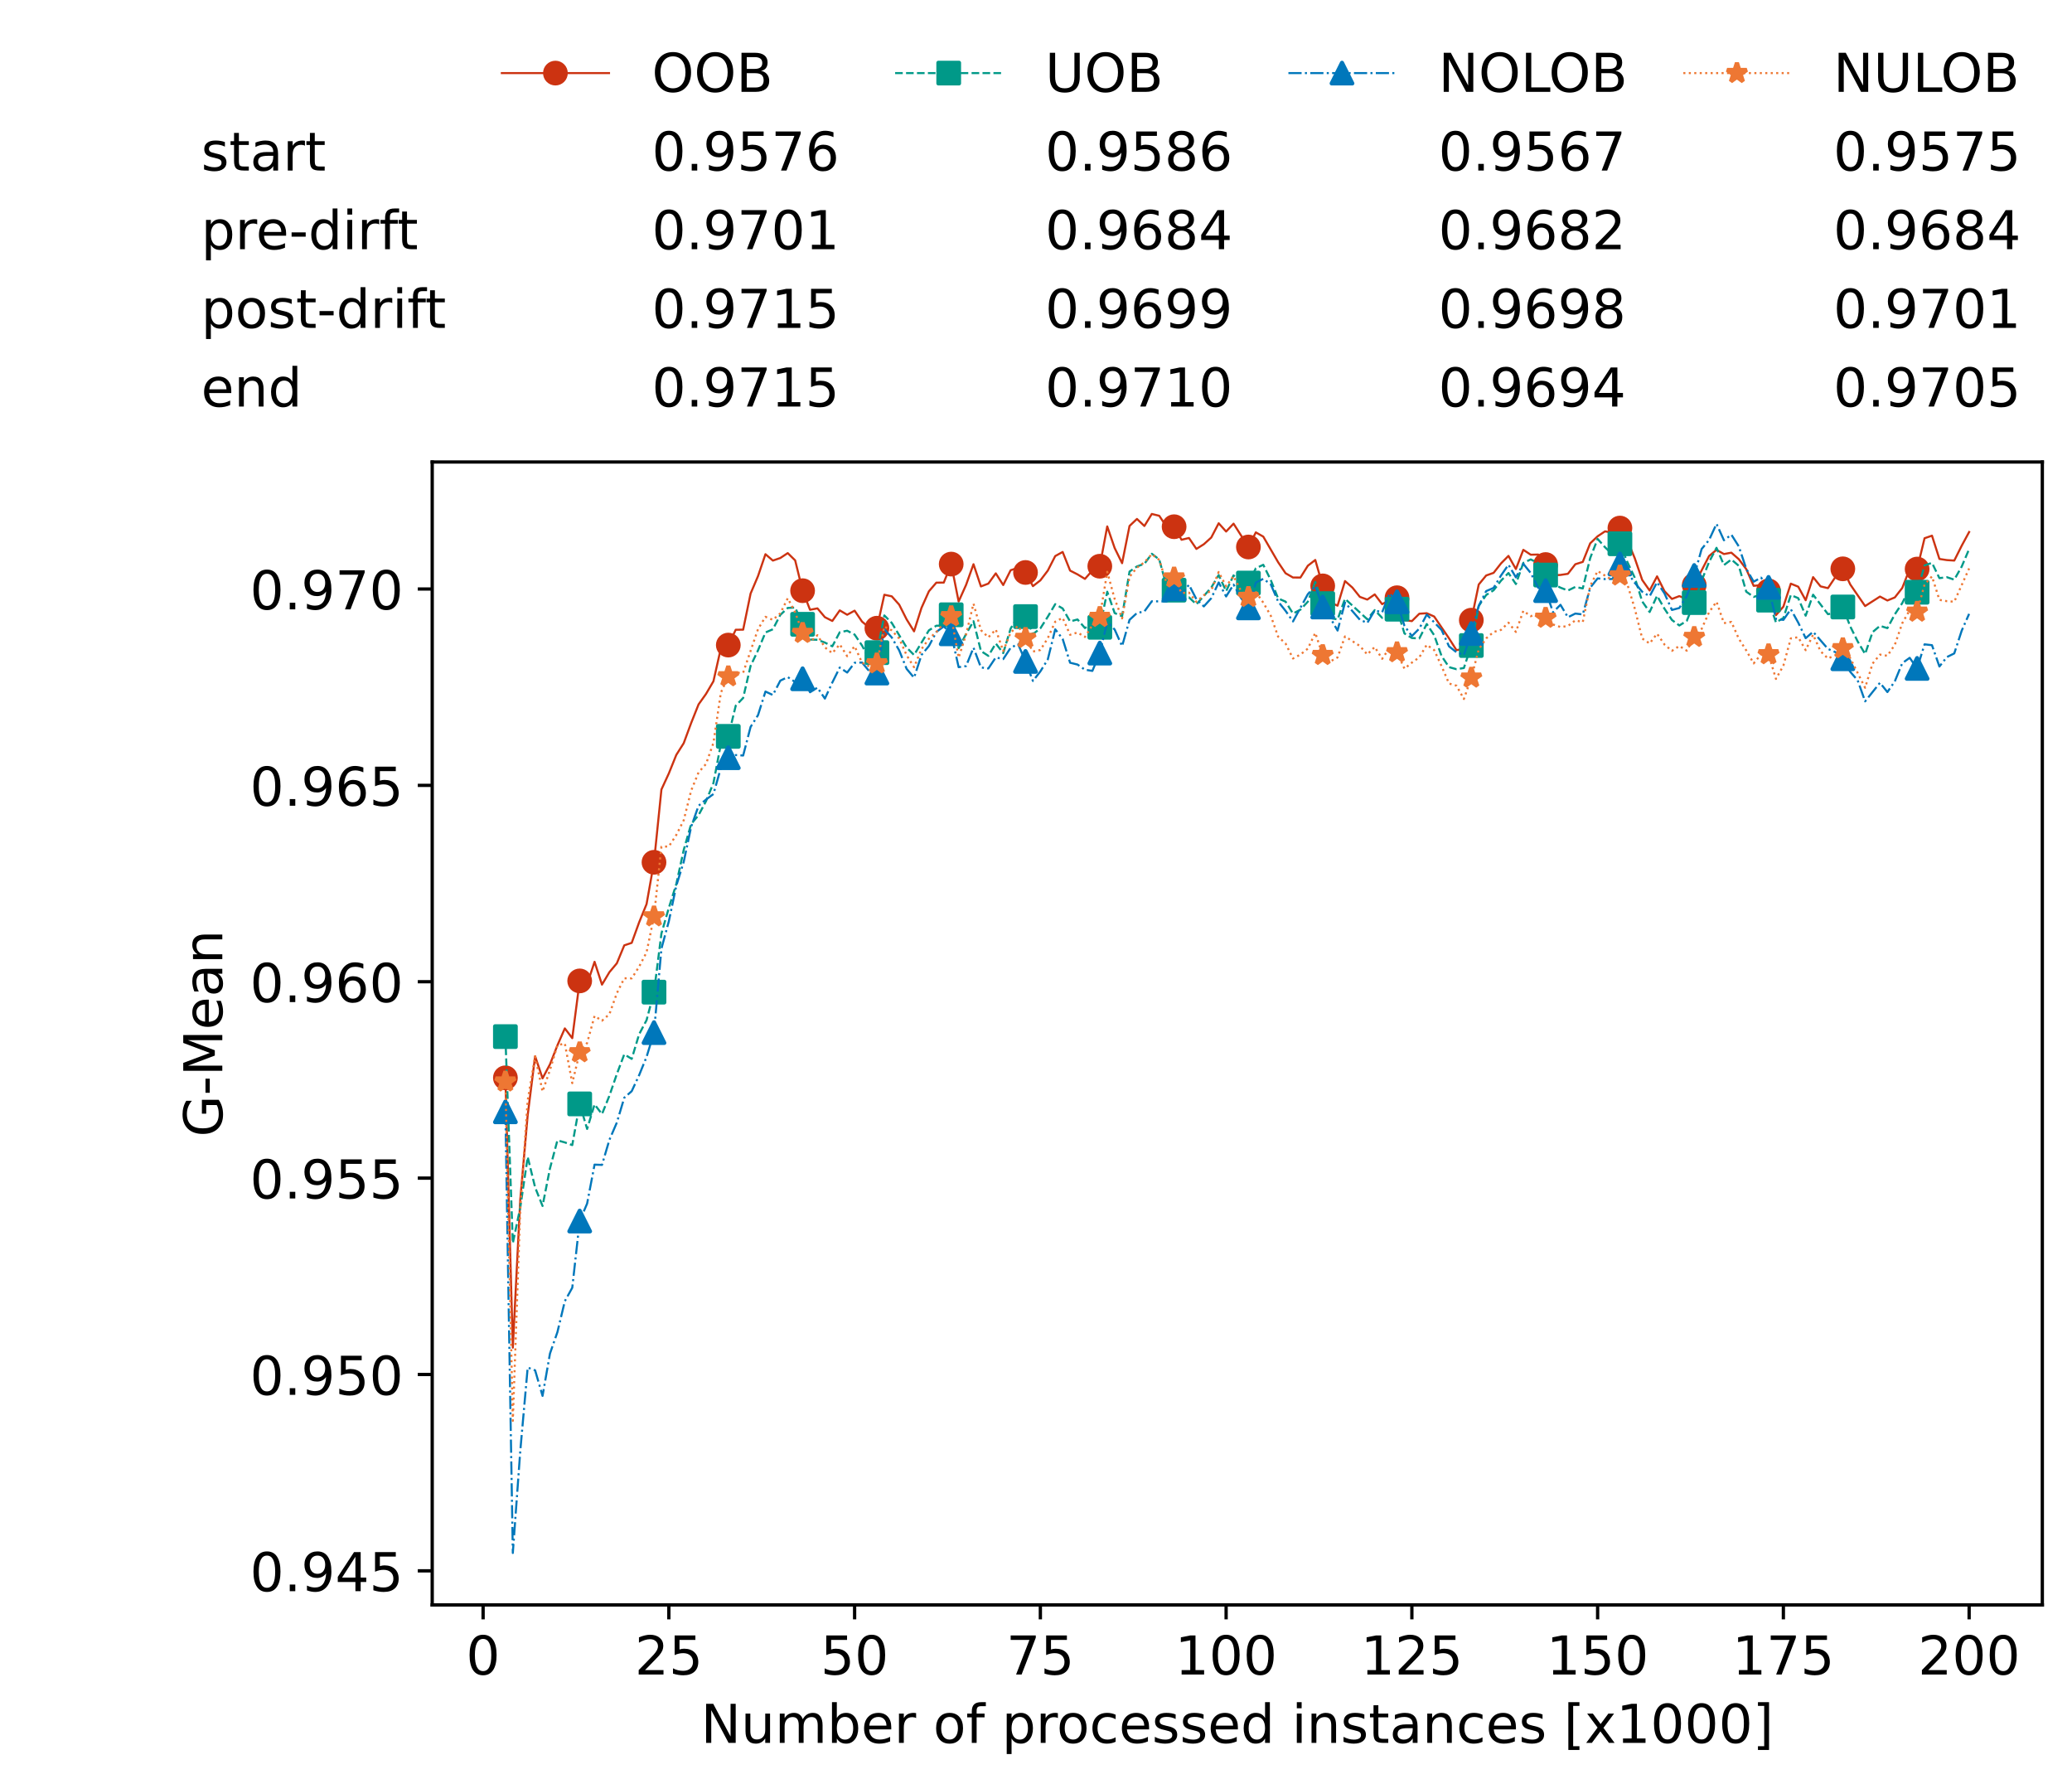 <?xml version="1.0" encoding="utf-8" standalone="no"?>
<!DOCTYPE svg PUBLIC "-//W3C//DTD SVG 1.1//EN"
  "http://www.w3.org/Graphics/SVG/1.1/DTD/svg11.dtd">
<!-- Created with matplotlib (https://matplotlib.org/) -->
<svg height="432.615pt" version="1.1" viewBox="0 0 502.65 432.615" width="502.65pt" xmlns="http://www.w3.org/2000/svg" xmlns:xlink="http://www.w3.org/1999/xlink">
 <defs>
  <style type="text/css">*{stroke-linecap:butt;stroke-linejoin:round;}</style>
 </defs>
 <g id="figure_1">
  <g id="patch_1">
   <path d="M 0 432.615 
L 502.65 432.615 
L 502.65 0 
L 0 0 
z
" style="fill:#ffffff;"/>
  </g>
  <g id="axes_1">
   <g id="patch_2">
    <path d="M 104.85 389.252 
L 495.45 389.252 
L 495.45 112.052 
L 104.85 112.052 
z
" style="fill:#ffffff;"/>
   </g>
   <g id="matplotlib.axis_1">
    <g id="xtick_1">
     <g id="line2d_1">
      <defs>
       <path d="M 0 0 
L 0 3.5 
" id="md30abc7281" style="stroke:#000000;stroke-width:0.8;"/>
      </defs>
      <g>
       <use style="stroke:#000000;stroke-width:0.8;" x="117.197" xlink:href="#md30abc7281" y="389.252"/>
      </g>
     </g>
     <g id="text_1">
      <!-- 0 -->
      <g transform="translate(113.061 406.13)scale(0.13 -0.13)">
       <defs>
        <path d="M 31.781 66.406 
Q 24.172 66.406 20.328 58.906 
Q 16.5 51.422 16.5 36.375 
Q 16.5 21.391 20.328 13.891 
Q 24.172 6.391 31.781 6.391 
Q 39.453 6.391 43.281 13.891 
Q 47.125 21.391 47.125 36.375 
Q 47.125 51.422 43.281 58.906 
Q 39.453 66.406 31.781 66.406 
z
M 31.781 74.219 
Q 44.047 74.219 50.516 64.516 
Q 56.984 54.828 56.984 36.375 
Q 56.984 17.969 50.516 8.266 
Q 44.047 -1.422 31.781 -1.422 
Q 19.531 -1.422 13.062 8.266 
Q 6.594 17.969 6.594 36.375 
Q 6.594 54.828 13.062 64.516 
Q 19.531 74.219 31.781 74.219 
z
" id="DejaVuSans-48"/>
       </defs>
       <use xlink:href="#DejaVuSans-48"/>
      </g>
     </g>
    </g>
    <g id="xtick_2">
     <g id="line2d_2">
      <g>
       <use style="stroke:#000000;stroke-width:0.8;" x="162.259" xlink:href="#md30abc7281" y="389.252"/>
      </g>
     </g>
     <g id="text_2">
      <!-- 25 -->
      <g transform="translate(153.988 406.13)scale(0.13 -0.13)">
       <defs>
        <path d="M 19.188 8.297 
L 53.609 8.297 
L 53.609 0 
L 7.328 0 
L 7.328 8.297 
Q 12.938 14.109 22.625 23.891 
Q 32.328 33.688 34.812 36.531 
Q 39.547 41.844 41.422 45.531 
Q 43.312 49.219 43.312 52.781 
Q 43.312 58.594 39.234 62.25 
Q 35.156 65.922 28.609 65.922 
Q 23.969 65.922 18.812 64.312 
Q 13.672 62.703 7.812 59.422 
L 7.812 69.391 
Q 13.766 71.781 18.938 73 
Q 24.125 74.219 28.422 74.219 
Q 39.75 74.219 46.484 68.547 
Q 53.219 62.891 53.219 53.422 
Q 53.219 48.922 51.531 44.891 
Q 49.859 40.875 45.406 35.406 
Q 44.188 33.984 37.641 27.219 
Q 31.109 20.453 19.188 8.297 
z
" id="DejaVuSans-50"/>
        <path d="M 10.797 72.906 
L 49.516 72.906 
L 49.516 64.594 
L 19.828 64.594 
L 19.828 46.734 
Q 21.969 47.469 24.109 47.828 
Q 26.266 48.188 28.422 48.188 
Q 40.625 48.188 47.75 41.5 
Q 54.891 34.812 54.891 23.391 
Q 54.891 11.625 47.562 5.094 
Q 40.234 -1.422 26.906 -1.422 
Q 22.312 -1.422 17.547 -0.641 
Q 12.797 0.141 7.719 1.703 
L 7.719 11.625 
Q 12.109 9.234 16.797 8.062 
Q 21.484 6.891 26.703 6.891 
Q 35.156 6.891 40.078 11.328 
Q 45.016 15.766 45.016 23.391 
Q 45.016 31 40.078 35.438 
Q 35.156 39.891 26.703 39.891 
Q 22.75 39.891 18.812 39.016 
Q 14.891 38.141 10.797 36.281 
z
" id="DejaVuSans-53"/>
       </defs>
       <use xlink:href="#DejaVuSans-50"/>
       <use x="63.623" xlink:href="#DejaVuSans-53"/>
      </g>
     </g>
    </g>
    <g id="xtick_3">
     <g id="line2d_3">
      <g>
       <use style="stroke:#000000;stroke-width:0.8;" x="207.322" xlink:href="#md30abc7281" y="389.252"/>
      </g>
     </g>
     <g id="text_3">
      <!-- 50 -->
      <g transform="translate(199.05 406.13)scale(0.13 -0.13)">
       <use xlink:href="#DejaVuSans-53"/>
       <use x="63.623" xlink:href="#DejaVuSans-48"/>
      </g>
     </g>
    </g>
    <g id="xtick_4">
     <g id="line2d_4">
      <g>
       <use style="stroke:#000000;stroke-width:0.8;" x="252.384" xlink:href="#md30abc7281" y="389.252"/>
      </g>
     </g>
     <g id="text_4">
      <!-- 75 -->
      <g transform="translate(244.113 406.13)scale(0.13 -0.13)">
       <defs>
        <path d="M 8.203 72.906 
L 55.078 72.906 
L 55.078 68.703 
L 28.609 0 
L 18.312 0 
L 43.219 64.594 
L 8.203 64.594 
z
" id="DejaVuSans-55"/>
       </defs>
       <use xlink:href="#DejaVuSans-55"/>
       <use x="63.623" xlink:href="#DejaVuSans-53"/>
      </g>
     </g>
    </g>
    <g id="xtick_5">
     <g id="line2d_5">
      <g>
       <use style="stroke:#000000;stroke-width:0.8;" x="297.446" xlink:href="#md30abc7281" y="389.252"/>
      </g>
     </g>
     <g id="text_5">
      <!-- 100 -->
      <g transform="translate(285.039 406.13)scale(0.13 -0.13)">
       <defs>
        <path d="M 12.406 8.297 
L 28.516 8.297 
L 28.516 63.922 
L 10.984 60.406 
L 10.984 69.391 
L 28.422 72.906 
L 38.281 72.906 
L 38.281 8.297 
L 54.391 8.297 
L 54.391 0 
L 12.406 0 
z
" id="DejaVuSans-49"/>
       </defs>
       <use xlink:href="#DejaVuSans-49"/>
       <use x="63.623" xlink:href="#DejaVuSans-48"/>
       <use x="127.246" xlink:href="#DejaVuSans-48"/>
      </g>
     </g>
    </g>
    <g id="xtick_6">
     <g id="line2d_6">
      <g>
       <use style="stroke:#000000;stroke-width:0.8;" x="342.509" xlink:href="#md30abc7281" y="389.252"/>
      </g>
     </g>
     <g id="text_6">
      <!-- 125 -->
      <g transform="translate(330.102 406.13)scale(0.13 -0.13)">
       <use xlink:href="#DejaVuSans-49"/>
       <use x="63.623" xlink:href="#DejaVuSans-50"/>
       <use x="127.246" xlink:href="#DejaVuSans-53"/>
      </g>
     </g>
    </g>
    <g id="xtick_7">
     <g id="line2d_7">
      <g>
       <use style="stroke:#000000;stroke-width:0.8;" x="387.571" xlink:href="#md30abc7281" y="389.252"/>
      </g>
     </g>
     <g id="text_7">
      <!-- 150 -->
      <g transform="translate(375.164 406.13)scale(0.13 -0.13)">
       <use xlink:href="#DejaVuSans-49"/>
       <use x="63.623" xlink:href="#DejaVuSans-53"/>
       <use x="127.246" xlink:href="#DejaVuSans-48"/>
      </g>
     </g>
    </g>
    <g id="xtick_8">
     <g id="line2d_8">
      <g>
       <use style="stroke:#000000;stroke-width:0.8;" x="432.633" xlink:href="#md30abc7281" y="389.252"/>
      </g>
     </g>
     <g id="text_8">
      <!-- 175 -->
      <g transform="translate(420.226 406.13)scale(0.13 -0.13)">
       <use xlink:href="#DejaVuSans-49"/>
       <use x="63.623" xlink:href="#DejaVuSans-55"/>
       <use x="127.246" xlink:href="#DejaVuSans-53"/>
      </g>
     </g>
    </g>
    <g id="xtick_9">
     <g id="line2d_9">
      <g>
       <use style="stroke:#000000;stroke-width:0.8;" x="477.695" xlink:href="#md30abc7281" y="389.252"/>
      </g>
     </g>
     <g id="text_9">
      <!-- 200 -->
      <g transform="translate(465.289 406.13)scale(0.13 -0.13)">
       <use xlink:href="#DejaVuSans-50"/>
       <use x="63.623" xlink:href="#DejaVuSans-48"/>
       <use x="127.246" xlink:href="#DejaVuSans-48"/>
      </g>
     </g>
    </g>
    <g id="text_10">
     <!-- Number of processed instances [x1000] -->
     <g transform="translate(170.025 422.711)scale(0.13 -0.13)">
      <defs>
       <path d="M 9.812 72.906 
L 23.094 72.906 
L 55.422 11.922 
L 55.422 72.906 
L 64.984 72.906 
L 64.984 0 
L 51.703 0 
L 19.391 60.984 
L 19.391 0 
L 9.812 0 
z
" id="DejaVuSans-78"/>
       <path d="M 8.5 21.578 
L 8.5 54.688 
L 17.484 54.688 
L 17.484 21.922 
Q 17.484 14.156 20.5 10.266 
Q 23.531 6.391 29.594 6.391 
Q 36.859 6.391 41.078 11.031 
Q 45.312 15.672 45.312 23.688 
L 45.312 54.688 
L 54.297 54.688 
L 54.297 0 
L 45.312 0 
L 45.312 8.406 
Q 42.047 3.422 37.719 1 
Q 33.406 -1.422 27.688 -1.422 
Q 18.266 -1.422 13.375 4.438 
Q 8.5 10.297 8.5 21.578 
z
M 31.109 56 
z
" id="DejaVuSans-117"/>
       <path d="M 52 44.188 
Q 55.375 50.25 60.062 53.125 
Q 64.75 56 71.094 56 
Q 79.641 56 84.281 50.016 
Q 88.922 44.047 88.922 33.016 
L 88.922 0 
L 79.891 0 
L 79.891 32.719 
Q 79.891 40.578 77.094 44.375 
Q 74.312 48.188 68.609 48.188 
Q 61.625 48.188 57.562 43.547 
Q 53.516 38.922 53.516 30.906 
L 53.516 0 
L 44.484 0 
L 44.484 32.719 
Q 44.484 40.625 41.703 44.406 
Q 38.922 48.188 33.109 48.188 
Q 26.219 48.188 22.156 43.531 
Q 18.109 38.875 18.109 30.906 
L 18.109 0 
L 9.078 0 
L 9.078 54.688 
L 18.109 54.688 
L 18.109 46.188 
Q 21.188 51.219 25.484 53.609 
Q 29.781 56 35.688 56 
Q 41.656 56 45.828 52.969 
Q 50 49.953 52 44.188 
z
" id="DejaVuSans-109"/>
       <path d="M 48.688 27.297 
Q 48.688 37.203 44.609 42.844 
Q 40.531 48.484 33.406 48.484 
Q 26.266 48.484 22.188 42.844 
Q 18.109 37.203 18.109 27.297 
Q 18.109 17.391 22.188 11.75 
Q 26.266 6.109 33.406 6.109 
Q 40.531 6.109 44.609 11.75 
Q 48.688 17.391 48.688 27.297 
z
M 18.109 46.391 
Q 20.953 51.266 25.266 53.625 
Q 29.594 56 35.594 56 
Q 45.562 56 51.781 48.094 
Q 58.016 40.188 58.016 27.297 
Q 58.016 14.406 51.781 6.484 
Q 45.562 -1.422 35.594 -1.422 
Q 29.594 -1.422 25.266 0.953 
Q 20.953 3.328 18.109 8.203 
L 18.109 0 
L 9.078 0 
L 9.078 75.984 
L 18.109 75.984 
z
" id="DejaVuSans-98"/>
       <path d="M 56.203 29.594 
L 56.203 25.203 
L 14.891 25.203 
Q 15.484 15.922 20.484 11.062 
Q 25.484 6.203 34.422 6.203 
Q 39.594 6.203 44.453 7.469 
Q 49.312 8.734 54.109 11.281 
L 54.109 2.781 
Q 49.266 0.734 44.188 -0.344 
Q 39.109 -1.422 33.891 -1.422 
Q 20.797 -1.422 13.156 6.188 
Q 5.516 13.812 5.516 26.812 
Q 5.516 40.234 12.766 48.109 
Q 20.016 56 32.328 56 
Q 43.359 56 49.781 48.891 
Q 56.203 41.797 56.203 29.594 
z
M 47.219 32.234 
Q 47.125 39.594 43.094 43.984 
Q 39.062 48.391 32.422 48.391 
Q 24.906 48.391 20.391 44.141 
Q 15.875 39.891 15.188 32.172 
z
" id="DejaVuSans-101"/>
       <path d="M 41.109 46.297 
Q 39.594 47.172 37.812 47.578 
Q 36.031 48 33.891 48 
Q 26.266 48 22.188 43.047 
Q 18.109 38.094 18.109 28.812 
L 18.109 0 
L 9.078 0 
L 9.078 54.688 
L 18.109 54.688 
L 18.109 46.188 
Q 20.953 51.172 25.484 53.578 
Q 30.031 56 36.531 56 
Q 37.453 56 38.578 55.875 
Q 39.703 55.766 41.062 55.516 
z
" id="DejaVuSans-114"/>
       <path id="DejaVuSans-32"/>
       <path d="M 30.609 48.391 
Q 23.391 48.391 19.188 42.75 
Q 14.984 37.109 14.984 27.297 
Q 14.984 17.484 19.156 11.844 
Q 23.344 6.203 30.609 6.203 
Q 37.797 6.203 41.984 11.859 
Q 46.188 17.531 46.188 27.297 
Q 46.188 37.016 41.984 42.703 
Q 37.797 48.391 30.609 48.391 
z
M 30.609 56 
Q 42.328 56 49.016 48.375 
Q 55.719 40.766 55.719 27.297 
Q 55.719 13.875 49.016 6.219 
Q 42.328 -1.422 30.609 -1.422 
Q 18.844 -1.422 12.172 6.219 
Q 5.516 13.875 5.516 27.297 
Q 5.516 40.766 12.172 48.375 
Q 18.844 56 30.609 56 
z
" id="DejaVuSans-111"/>
       <path d="M 37.109 75.984 
L 37.109 68.5 
L 28.516 68.5 
Q 23.688 68.5 21.797 66.547 
Q 19.922 64.594 19.922 59.516 
L 19.922 54.688 
L 34.719 54.688 
L 34.719 47.703 
L 19.922 47.703 
L 19.922 0 
L 10.891 0 
L 10.891 47.703 
L 2.297 47.703 
L 2.297 54.688 
L 10.891 54.688 
L 10.891 58.5 
Q 10.891 67.625 15.141 71.797 
Q 19.391 75.984 28.609 75.984 
z
" id="DejaVuSans-102"/>
       <path d="M 18.109 8.203 
L 18.109 -20.797 
L 9.078 -20.797 
L 9.078 54.688 
L 18.109 54.688 
L 18.109 46.391 
Q 20.953 51.266 25.266 53.625 
Q 29.594 56 35.594 56 
Q 45.562 56 51.781 48.094 
Q 58.016 40.188 58.016 27.297 
Q 58.016 14.406 51.781 6.484 
Q 45.562 -1.422 35.594 -1.422 
Q 29.594 -1.422 25.266 0.953 
Q 20.953 3.328 18.109 8.203 
z
M 48.688 27.297 
Q 48.688 37.203 44.609 42.844 
Q 40.531 48.484 33.406 48.484 
Q 26.266 48.484 22.188 42.844 
Q 18.109 37.203 18.109 27.297 
Q 18.109 17.391 22.188 11.75 
Q 26.266 6.109 33.406 6.109 
Q 40.531 6.109 44.609 11.75 
Q 48.688 17.391 48.688 27.297 
z
" id="DejaVuSans-112"/>
       <path d="M 48.781 52.594 
L 48.781 44.188 
Q 44.969 46.297 41.141 47.344 
Q 37.312 48.391 33.406 48.391 
Q 24.656 48.391 19.812 42.844 
Q 14.984 37.312 14.984 27.297 
Q 14.984 17.281 19.812 11.734 
Q 24.656 6.203 33.406 6.203 
Q 37.312 6.203 41.141 7.25 
Q 44.969 8.297 48.781 10.406 
L 48.781 2.094 
Q 45.016 0.344 40.984 -0.531 
Q 36.969 -1.422 32.422 -1.422 
Q 20.062 -1.422 12.781 6.344 
Q 5.516 14.109 5.516 27.297 
Q 5.516 40.672 12.859 48.328 
Q 20.219 56 33.016 56 
Q 37.156 56 41.109 55.141 
Q 45.062 54.297 48.781 52.594 
z
" id="DejaVuSans-99"/>
       <path d="M 44.281 53.078 
L 44.281 44.578 
Q 40.484 46.531 36.375 47.5 
Q 32.281 48.484 27.875 48.484 
Q 21.188 48.484 17.844 46.438 
Q 14.5 44.391 14.5 40.281 
Q 14.5 37.156 16.891 35.375 
Q 19.281 33.594 26.516 31.984 
L 29.594 31.297 
Q 39.156 29.25 43.188 25.516 
Q 47.219 21.781 47.219 15.094 
Q 47.219 7.469 41.188 3.016 
Q 35.156 -1.422 24.609 -1.422 
Q 20.219 -1.422 15.453 -0.562 
Q 10.688 0.297 5.422 2 
L 5.422 11.281 
Q 10.406 8.688 15.234 7.391 
Q 20.062 6.109 24.812 6.109 
Q 31.156 6.109 34.562 8.281 
Q 37.984 10.453 37.984 14.406 
Q 37.984 18.062 35.516 20.016 
Q 33.062 21.969 24.703 23.781 
L 21.578 24.516 
Q 13.234 26.266 9.516 29.906 
Q 5.812 33.547 5.812 39.891 
Q 5.812 47.609 11.281 51.797 
Q 16.75 56 26.812 56 
Q 31.781 56 36.172 55.266 
Q 40.578 54.547 44.281 53.078 
z
" id="DejaVuSans-115"/>
       <path d="M 45.406 46.391 
L 45.406 75.984 
L 54.391 75.984 
L 54.391 0 
L 45.406 0 
L 45.406 8.203 
Q 42.578 3.328 38.25 0.953 
Q 33.938 -1.422 27.875 -1.422 
Q 17.969 -1.422 11.734 6.484 
Q 5.516 14.406 5.516 27.297 
Q 5.516 40.188 11.734 48.094 
Q 17.969 56 27.875 56 
Q 33.938 56 38.25 53.625 
Q 42.578 51.266 45.406 46.391 
z
M 14.797 27.297 
Q 14.797 17.391 18.875 11.75 
Q 22.953 6.109 30.078 6.109 
Q 37.203 6.109 41.297 11.75 
Q 45.406 17.391 45.406 27.297 
Q 45.406 37.203 41.297 42.844 
Q 37.203 48.484 30.078 48.484 
Q 22.953 48.484 18.875 42.844 
Q 14.797 37.203 14.797 27.297 
z
" id="DejaVuSans-100"/>
       <path d="M 9.422 54.688 
L 18.406 54.688 
L 18.406 0 
L 9.422 0 
z
M 9.422 75.984 
L 18.406 75.984 
L 18.406 64.594 
L 9.422 64.594 
z
" id="DejaVuSans-105"/>
       <path d="M 54.891 33.016 
L 54.891 0 
L 45.906 0 
L 45.906 32.719 
Q 45.906 40.484 42.875 44.328 
Q 39.844 48.188 33.797 48.188 
Q 26.516 48.188 22.312 43.547 
Q 18.109 38.922 18.109 30.906 
L 18.109 0 
L 9.078 0 
L 9.078 54.688 
L 18.109 54.688 
L 18.109 46.188 
Q 21.344 51.125 25.703 53.562 
Q 30.078 56 35.797 56 
Q 45.219 56 50.047 50.172 
Q 54.891 44.344 54.891 33.016 
z
" id="DejaVuSans-110"/>
       <path d="M 18.312 70.219 
L 18.312 54.688 
L 36.812 54.688 
L 36.812 47.703 
L 18.312 47.703 
L 18.312 18.016 
Q 18.312 11.328 20.141 9.422 
Q 21.969 7.516 27.594 7.516 
L 36.812 7.516 
L 36.812 0 
L 27.594 0 
Q 17.188 0 13.234 3.875 
Q 9.281 7.766 9.281 18.016 
L 9.281 47.703 
L 2.688 47.703 
L 2.688 54.688 
L 9.281 54.688 
L 9.281 70.219 
z
" id="DejaVuSans-116"/>
       <path d="M 34.281 27.484 
Q 23.391 27.484 19.188 25 
Q 14.984 22.516 14.984 16.5 
Q 14.984 11.719 18.141 8.906 
Q 21.297 6.109 26.703 6.109 
Q 34.188 6.109 38.703 11.406 
Q 43.219 16.703 43.219 25.484 
L 43.219 27.484 
z
M 52.203 31.203 
L 52.203 0 
L 43.219 0 
L 43.219 8.297 
Q 40.141 3.328 35.547 0.953 
Q 30.953 -1.422 24.312 -1.422 
Q 15.922 -1.422 10.953 3.297 
Q 6 8.016 6 15.922 
Q 6 25.141 12.172 29.828 
Q 18.359 34.516 30.609 34.516 
L 43.219 34.516 
L 43.219 35.406 
Q 43.219 41.609 39.141 45 
Q 35.062 48.391 27.688 48.391 
Q 23 48.391 18.547 47.266 
Q 14.109 46.141 10.016 43.891 
L 10.016 52.203 
Q 14.938 54.109 19.578 55.047 
Q 24.219 56 28.609 56 
Q 40.484 56 46.344 49.844 
Q 52.203 43.703 52.203 31.203 
z
" id="DejaVuSans-97"/>
       <path d="M 8.594 75.984 
L 29.297 75.984 
L 29.297 69 
L 17.578 69 
L 17.578 -6.203 
L 29.297 -6.203 
L 29.297 -13.188 
L 8.594 -13.188 
z
" id="DejaVuSans-91"/>
       <path d="M 54.891 54.688 
L 35.109 28.078 
L 55.906 0 
L 45.312 0 
L 29.391 21.484 
L 13.484 0 
L 2.875 0 
L 24.125 28.609 
L 4.688 54.688 
L 15.281 54.688 
L 29.781 35.203 
L 44.281 54.688 
z
" id="DejaVuSans-120"/>
       <path d="M 30.422 75.984 
L 30.422 -13.188 
L 9.719 -13.188 
L 9.719 -6.203 
L 21.391 -6.203 
L 21.391 69 
L 9.719 69 
L 9.719 75.984 
z
" id="DejaVuSans-93"/>
      </defs>
      <use xlink:href="#DejaVuSans-78"/>
      <use x="74.805" xlink:href="#DejaVuSans-117"/>
      <use x="138.184" xlink:href="#DejaVuSans-109"/>
      <use x="235.596" xlink:href="#DejaVuSans-98"/>
      <use x="299.072" xlink:href="#DejaVuSans-101"/>
      <use x="360.596" xlink:href="#DejaVuSans-114"/>
      <use x="401.709" xlink:href="#DejaVuSans-32"/>
      <use x="433.496" xlink:href="#DejaVuSans-111"/>
      <use x="494.678" xlink:href="#DejaVuSans-102"/>
      <use x="529.883" xlink:href="#DejaVuSans-32"/>
      <use x="561.67" xlink:href="#DejaVuSans-112"/>
      <use x="625.146" xlink:href="#DejaVuSans-114"/>
      <use x="664.01" xlink:href="#DejaVuSans-111"/>
      <use x="725.191" xlink:href="#DejaVuSans-99"/>
      <use x="780.172" xlink:href="#DejaVuSans-101"/>
      <use x="841.695" xlink:href="#DejaVuSans-115"/>
      <use x="893.795" xlink:href="#DejaVuSans-115"/>
      <use x="945.895" xlink:href="#DejaVuSans-101"/>
      <use x="1007.418" xlink:href="#DejaVuSans-100"/>
      <use x="1070.895" xlink:href="#DejaVuSans-32"/>
      <use x="1102.682" xlink:href="#DejaVuSans-105"/>
      <use x="1130.465" xlink:href="#DejaVuSans-110"/>
      <use x="1193.844" xlink:href="#DejaVuSans-115"/>
      <use x="1245.943" xlink:href="#DejaVuSans-116"/>
      <use x="1285.152" xlink:href="#DejaVuSans-97"/>
      <use x="1346.432" xlink:href="#DejaVuSans-110"/>
      <use x="1409.811" xlink:href="#DejaVuSans-99"/>
      <use x="1464.791" xlink:href="#DejaVuSans-101"/>
      <use x="1526.314" xlink:href="#DejaVuSans-115"/>
      <use x="1578.414" xlink:href="#DejaVuSans-32"/>
      <use x="1610.201" xlink:href="#DejaVuSans-91"/>
      <use x="1649.215" xlink:href="#DejaVuSans-120"/>
      <use x="1708.395" xlink:href="#DejaVuSans-49"/>
      <use x="1772.018" xlink:href="#DejaVuSans-48"/>
      <use x="1835.641" xlink:href="#DejaVuSans-48"/>
      <use x="1899.264" xlink:href="#DejaVuSans-48"/>
      <use x="1962.887" xlink:href="#DejaVuSans-93"/>
     </g>
    </g>
   </g>
   <g id="matplotlib.axis_2">
    <g id="ytick_1">
     <g id="line2d_10">
      <defs>
       <path d="M 0 0 
L -3.5 0 
" id="mb337ad61bc" style="stroke:#000000;stroke-width:0.8;"/>
      </defs>
      <g>
       <use style="stroke:#000000;stroke-width:0.8;" x="104.85" xlink:href="#mb337ad61bc" y="380.98"/>
      </g>
     </g>
     <g id="text_11">
      <!-- 0.945 -->
      <g transform="translate(60.633 385.919)scale(0.13 -0.13)">
       <defs>
        <path d="M 10.688 12.406 
L 21 12.406 
L 21 0 
L 10.688 0 
z
" id="DejaVuSans-46"/>
        <path d="M 10.984 1.516 
L 10.984 10.5 
Q 14.703 8.734 18.5 7.812 
Q 22.312 6.891 25.984 6.891 
Q 35.75 6.891 40.891 13.453 
Q 46.047 20.016 46.781 33.406 
Q 43.953 29.203 39.594 26.953 
Q 35.25 24.703 29.984 24.703 
Q 19.047 24.703 12.672 31.312 
Q 6.297 37.938 6.297 49.422 
Q 6.297 60.641 12.938 67.422 
Q 19.578 74.219 30.609 74.219 
Q 43.266 74.219 49.922 64.516 
Q 56.594 54.828 56.594 36.375 
Q 56.594 19.141 48.406 8.859 
Q 40.234 -1.422 26.422 -1.422 
Q 22.703 -1.422 18.891 -0.688 
Q 15.094 0.047 10.984 1.516 
z
M 30.609 32.422 
Q 37.25 32.422 41.125 36.953 
Q 45.016 41.5 45.016 49.422 
Q 45.016 57.281 41.125 61.844 
Q 37.25 66.406 30.609 66.406 
Q 23.969 66.406 20.094 61.844 
Q 16.219 57.281 16.219 49.422 
Q 16.219 41.5 20.094 36.953 
Q 23.969 32.422 30.609 32.422 
z
" id="DejaVuSans-57"/>
        <path d="M 37.797 64.312 
L 12.891 25.391 
L 37.797 25.391 
z
M 35.203 72.906 
L 47.609 72.906 
L 47.609 25.391 
L 58.016 25.391 
L 58.016 17.188 
L 47.609 17.188 
L 47.609 0 
L 37.797 0 
L 37.797 17.188 
L 4.891 17.188 
L 4.891 26.703 
z
" id="DejaVuSans-52"/>
       </defs>
       <use xlink:href="#DejaVuSans-48"/>
       <use x="63.623" xlink:href="#DejaVuSans-46"/>
       <use x="95.41" xlink:href="#DejaVuSans-57"/>
       <use x="159.033" xlink:href="#DejaVuSans-52"/>
       <use x="222.656" xlink:href="#DejaVuSans-53"/>
      </g>
     </g>
    </g>
    <g id="ytick_2">
     <g id="line2d_11">
      <g>
       <use style="stroke:#000000;stroke-width:0.8;" x="104.85" xlink:href="#mb337ad61bc" y="333.355"/>
      </g>
     </g>
     <g id="text_12">
      <!-- 0.950 -->
      <g transform="translate(60.633 338.294)scale(0.13 -0.13)">
       <use xlink:href="#DejaVuSans-48"/>
       <use x="63.623" xlink:href="#DejaVuSans-46"/>
       <use x="95.41" xlink:href="#DejaVuSans-57"/>
       <use x="159.033" xlink:href="#DejaVuSans-53"/>
       <use x="222.656" xlink:href="#DejaVuSans-48"/>
      </g>
     </g>
    </g>
    <g id="ytick_3">
     <g id="line2d_12">
      <g>
       <use style="stroke:#000000;stroke-width:0.8;" x="104.85" xlink:href="#mb337ad61bc" y="285.729"/>
      </g>
     </g>
     <g id="text_13">
      <!-- 0.955 -->
      <g transform="translate(60.633 290.668)scale(0.13 -0.13)">
       <use xlink:href="#DejaVuSans-48"/>
       <use x="63.623" xlink:href="#DejaVuSans-46"/>
       <use x="95.41" xlink:href="#DejaVuSans-57"/>
       <use x="159.033" xlink:href="#DejaVuSans-53"/>
       <use x="222.656" xlink:href="#DejaVuSans-53"/>
      </g>
     </g>
    </g>
    <g id="ytick_4">
     <g id="line2d_13">
      <g>
       <use style="stroke:#000000;stroke-width:0.8;" x="104.85" xlink:href="#mb337ad61bc" y="238.103"/>
      </g>
     </g>
     <g id="text_14">
      <!-- 0.960 -->
      <g transform="translate(60.633 243.042)scale(0.13 -0.13)">
       <defs>
        <path d="M 33.016 40.375 
Q 26.375 40.375 22.484 35.828 
Q 18.609 31.297 18.609 23.391 
Q 18.609 15.531 22.484 10.953 
Q 26.375 6.391 33.016 6.391 
Q 39.656 6.391 43.531 10.953 
Q 47.406 15.531 47.406 23.391 
Q 47.406 31.297 43.531 35.828 
Q 39.656 40.375 33.016 40.375 
z
M 52.594 71.297 
L 52.594 62.312 
Q 48.875 64.062 45.094 64.984 
Q 41.312 65.922 37.594 65.922 
Q 27.828 65.922 22.672 59.328 
Q 17.531 52.734 16.797 39.406 
Q 19.672 43.656 24.016 45.922 
Q 28.375 48.188 33.594 48.188 
Q 44.578 48.188 50.953 41.516 
Q 57.328 34.859 57.328 23.391 
Q 57.328 12.156 50.688 5.359 
Q 44.047 -1.422 33.016 -1.422 
Q 20.359 -1.422 13.672 8.266 
Q 6.984 17.969 6.984 36.375 
Q 6.984 53.656 15.188 63.938 
Q 23.391 74.219 37.203 74.219 
Q 40.922 74.219 44.703 73.484 
Q 48.484 72.75 52.594 71.297 
z
" id="DejaVuSans-54"/>
       </defs>
       <use xlink:href="#DejaVuSans-48"/>
       <use x="63.623" xlink:href="#DejaVuSans-46"/>
       <use x="95.41" xlink:href="#DejaVuSans-57"/>
       <use x="159.033" xlink:href="#DejaVuSans-54"/>
       <use x="222.656" xlink:href="#DejaVuSans-48"/>
      </g>
     </g>
    </g>
    <g id="ytick_5">
     <g id="line2d_14">
      <g>
       <use style="stroke:#000000;stroke-width:0.8;" x="104.85" xlink:href="#mb337ad61bc" y="190.478"/>
      </g>
     </g>
     <g id="text_15">
      <!-- 0.965 -->
      <g transform="translate(60.633 195.417)scale(0.13 -0.13)">
       <use xlink:href="#DejaVuSans-48"/>
       <use x="63.623" xlink:href="#DejaVuSans-46"/>
       <use x="95.41" xlink:href="#DejaVuSans-57"/>
       <use x="159.033" xlink:href="#DejaVuSans-54"/>
       <use x="222.656" xlink:href="#DejaVuSans-53"/>
      </g>
     </g>
    </g>
    <g id="ytick_6">
     <g id="line2d_15">
      <g>
       <use style="stroke:#000000;stroke-width:0.8;" x="104.85" xlink:href="#mb337ad61bc" y="142.852"/>
      </g>
     </g>
     <g id="text_16">
      <!-- 0.970 -->
      <g transform="translate(60.633 147.791)scale(0.13 -0.13)">
       <use xlink:href="#DejaVuSans-48"/>
       <use x="63.623" xlink:href="#DejaVuSans-46"/>
       <use x="95.41" xlink:href="#DejaVuSans-57"/>
       <use x="159.033" xlink:href="#DejaVuSans-55"/>
       <use x="222.656" xlink:href="#DejaVuSans-48"/>
      </g>
     </g>
    </g>
    <g id="text_17">
     <!-- G-Mean -->
     <g transform="translate(53.93 275.744)rotate(-90)scale(0.13 -0.13)">
      <defs>
       <path d="M 59.516 10.406 
L 59.516 29.984 
L 43.406 29.984 
L 43.406 38.094 
L 69.281 38.094 
L 69.281 6.781 
Q 63.578 2.734 56.688 0.656 
Q 49.812 -1.422 42 -1.422 
Q 24.906 -1.422 15.25 8.562 
Q 5.609 18.562 5.609 36.375 
Q 5.609 54.25 15.25 64.234 
Q 24.906 74.219 42 74.219 
Q 49.125 74.219 55.547 72.453 
Q 61.969 70.703 67.391 67.281 
L 67.391 56.781 
Q 61.922 61.422 55.766 63.766 
Q 49.609 66.109 42.828 66.109 
Q 29.438 66.109 22.719 58.641 
Q 16.016 51.172 16.016 36.375 
Q 16.016 21.625 22.719 14.156 
Q 29.438 6.688 42.828 6.688 
Q 48.047 6.688 52.141 7.594 
Q 56.25 8.5 59.516 10.406 
z
" id="DejaVuSans-71"/>
       <path d="M 4.891 31.391 
L 31.203 31.391 
L 31.203 23.391 
L 4.891 23.391 
z
" id="DejaVuSans-45"/>
       <path d="M 9.812 72.906 
L 24.516 72.906 
L 43.109 23.297 
L 61.812 72.906 
L 76.516 72.906 
L 76.516 0 
L 66.891 0 
L 66.891 64.016 
L 48.094 14.016 
L 38.188 14.016 
L 19.391 64.016 
L 19.391 0 
L 9.812 0 
z
" id="DejaVuSans-77"/>
      </defs>
      <use xlink:href="#DejaVuSans-71"/>
      <use x="77.49" xlink:href="#DejaVuSans-45"/>
      <use x="113.574" xlink:href="#DejaVuSans-77"/>
      <use x="199.854" xlink:href="#DejaVuSans-101"/>
      <use x="261.377" xlink:href="#DejaVuSans-97"/>
      <use x="322.656" xlink:href="#DejaVuSans-110"/>
     </g>
    </g>
   </g>
   <g id="line2d_16"/>
   <g id="line2d_17"/>
   <g id="line2d_18"/>
   <g id="line2d_19"/>
   <g id="line2d_20"/>
   <g id="line2d_21">
    <path clip-path="url(#pc926314548)" d="M 122.605 261.408 
L 124.407 326.853 
L 126.21 290.98 
L 128.012 270.475 
L 129.815 256.175 
L 131.617 261.533 
L 133.419 258.132 
L 135.222 253.537 
L 137.024 249.422 
L 138.827 251.793 
L 140.629 237.905 
L 142.432 238.706 
L 144.234 233.272 
L 146.037 238.804 
L 147.839 235.783 
L 149.642 233.628 
L 151.444 229.279 
L 153.247 228.675 
L 155.049 223.7 
L 156.852 219.269 
L 158.654 209.137 
L 160.457 191.481 
L 162.259 187.571 
L 164.062 183.092 
L 165.864 180.244 
L 167.667 175.359 
L 169.469 170.833 
L 171.272 168.303 
L 173.074 165.228 
L 174.877 157.229 
L 176.679 156.454 
L 178.482 152.736 
L 180.284 152.715 
L 182.087 143.96 
L 183.889 139.72 
L 185.692 134.413 
L 187.494 135.96 
L 189.297 135.336 
L 191.099 134.147 
L 192.902 135.913 
L 194.704 143.262 
L 196.507 147.894 
L 198.309 147.549 
L 200.112 149.688 
L 201.914 150.605 
L 203.717 148.039 
L 205.519 149.096 
L 207.322 148.108 
L 209.124 150.765 
L 210.927 152.263 
L 212.729 152.358 
L 214.532 144.247 
L 216.334 144.63 
L 218.137 146.651 
L 219.939 150.224 
L 221.742 153.12 
L 223.544 147.435 
L 225.347 143.407 
L 227.149 141.311 
L 228.952 141.298 
L 230.754 136.812 
L 232.557 145.887 
L 234.359 141.863 
L 236.162 136.842 
L 237.964 142.228 
L 239.767 141.542 
L 241.569 139.059 
L 243.372 141.894 
L 245.174 138.301 
L 246.976 137.702 
L 248.779 138.844 
L 250.581 142.159 
L 252.384 140.756 
L 254.186 138.394 
L 255.989 134.866 
L 257.791 133.87 
L 259.594 138.389 
L 261.396 139.306 
L 263.199 140.4 
L 265.001 138.376 
L 266.804 137.327 
L 268.606 127.676 
L 270.409 132.922 
L 272.211 136.591 
L 274.014 127.562 
L 275.816 125.863 
L 277.619 127.572 
L 279.421 124.652 
L 281.224 125.096 
L 283.026 127.781 
L 284.829 127.748 
L 286.631 130.912 
L 288.434 130.482 
L 290.236 133.129 
L 292.039 131.997 
L 293.841 130.369 
L 295.644 126.91 
L 297.446 128.912 
L 299.249 127.003 
L 302.854 132.667 
L 304.656 129.119 
L 306.459 130.147 
L 310.064 136.356 
L 311.866 139.03 
L 313.669 140.066 
L 315.471 140.076 
L 317.274 137.206 
L 319.076 135.811 
L 320.879 142.098 
L 322.681 146.068 
L 324.484 146.902 
L 326.286 140.924 
L 328.089 142.513 
L 329.891 144.763 
L 331.694 145.417 
L 333.496 144.167 
L 335.299 146.53 
L 337.101 145.521 
L 338.904 144.973 
L 340.706 150.382 
L 342.509 150.641 
L 344.311 148.85 
L 346.114 148.728 
L 347.916 149.525 
L 351.521 154.828 
L 353.324 157.677 
L 355.126 157.392 
L 356.928 150.414 
L 358.731 141.761 
L 360.533 139.575 
L 362.336 138.936 
L 364.138 136.64 
L 365.941 134.823 
L 367.743 138.014 
L 369.546 133.352 
L 371.348 134.538 
L 373.151 134.495 
L 376.756 139.532 
L 378.558 139.441 
L 380.361 139.167 
L 382.163 136.849 
L 383.966 136.282 
L 385.768 131.776 
L 387.571 130.067 
L 389.373 128.868 
L 391.176 129.213 
L 392.978 128.074 
L 394.781 131.064 
L 396.583 135.394 
L 398.386 140.656 
L 400.188 143.222 
L 401.991 139.785 
L 403.793 143.378 
L 405.596 145.264 
L 407.398 144.574 
L 409.201 145.317 
L 414.608 134.855 
L 416.411 133.356 
L 418.213 134.375 
L 420.016 134.042 
L 421.818 135.621 
L 423.621 138.021 
L 425.423 142.085 
L 427.226 141.908 
L 429.028 143.308 
L 430.831 149.197 
L 432.633 147.131 
L 434.436 141.558 
L 436.238 142.293 
L 438.041 145.578 
L 439.843 139.973 
L 441.646 142.212 
L 443.448 142.646 
L 445.251 139.956 
L 447.053 137.96 
L 448.856 141.748 
L 452.461 146.992 
L 456.066 144.684 
L 457.868 145.639 
L 459.671 144.897 
L 461.473 142.599 
L 463.276 138 
L 465.078 138.017 
L 466.881 130.542 
L 468.683 129.921 
L 470.485 135.564 
L 472.288 135.841 
L 474.09 135.957 
L 475.893 132.357 
L 477.695 129.032 
L 477.695 129.032 
" style="fill:none;stroke:#cc3311;stroke-linecap:square;stroke-width:0.5;"/>
    <defs>
     <path d="M 0 2.5 
C 0.663 2.5 1.299 2.237 1.768 1.768 
C 2.237 1.299 2.5 0.663 2.5 0 
C 2.5 -0.663 2.237 -1.299 1.768 -1.768 
C 1.299 -2.237 0.663 -2.5 0 -2.5 
C -0.663 -2.5 -1.299 -2.237 -1.768 -1.768 
C -2.237 -1.299 -2.5 -0.663 -2.5 0 
C -2.5 0.663 -2.237 1.299 -1.768 1.768 
C -1.299 2.237 -0.663 2.5 0 2.5 
z
" id="m21b7d384a0" style="stroke:#cc3311;"/>
    </defs>
    <g clip-path="url(#pc926314548)">
     <use style="fill:#cc3311;stroke:#cc3311;" x="122.605" xlink:href="#m21b7d384a0" y="261.408"/>
     <use style="fill:#cc3311;stroke:#cc3311;" x="140.629" xlink:href="#m21b7d384a0" y="237.905"/>
     <use style="fill:#cc3311;stroke:#cc3311;" x="158.654" xlink:href="#m21b7d384a0" y="209.137"/>
     <use style="fill:#cc3311;stroke:#cc3311;" x="176.679" xlink:href="#m21b7d384a0" y="156.454"/>
     <use style="fill:#cc3311;stroke:#cc3311;" x="194.704" xlink:href="#m21b7d384a0" y="143.262"/>
     <use style="fill:#cc3311;stroke:#cc3311;" x="212.729" xlink:href="#m21b7d384a0" y="152.358"/>
     <use style="fill:#cc3311;stroke:#cc3311;" x="230.754" xlink:href="#m21b7d384a0" y="136.812"/>
     <use style="fill:#cc3311;stroke:#cc3311;" x="248.779" xlink:href="#m21b7d384a0" y="138.844"/>
     <use style="fill:#cc3311;stroke:#cc3311;" x="266.804" xlink:href="#m21b7d384a0" y="137.327"/>
     <use style="fill:#cc3311;stroke:#cc3311;" x="284.829" xlink:href="#m21b7d384a0" y="127.748"/>
     <use style="fill:#cc3311;stroke:#cc3311;" x="302.854" xlink:href="#m21b7d384a0" y="132.667"/>
     <use style="fill:#cc3311;stroke:#cc3311;" x="320.879" xlink:href="#m21b7d384a0" y="142.098"/>
     <use style="fill:#cc3311;stroke:#cc3311;" x="338.904" xlink:href="#m21b7d384a0" y="144.973"/>
     <use style="fill:#cc3311;stroke:#cc3311;" x="356.928" xlink:href="#m21b7d384a0" y="150.414"/>
     <use style="fill:#cc3311;stroke:#cc3311;" x="374.953" xlink:href="#m21b7d384a0" y="136.923"/>
     <use style="fill:#cc3311;stroke:#cc3311;" x="392.978" xlink:href="#m21b7d384a0" y="128.074"/>
     <use style="fill:#cc3311;stroke:#cc3311;" x="411.003" xlink:href="#m21b7d384a0" y="141.898"/>
     <use style="fill:#cc3311;stroke:#cc3311;" x="429.028" xlink:href="#m21b7d384a0" y="143.308"/>
     <use style="fill:#cc3311;stroke:#cc3311;" x="447.053" xlink:href="#m21b7d384a0" y="137.96"/>
     <use style="fill:#cc3311;stroke:#cc3311;" x="465.078" xlink:href="#m21b7d384a0" y="138.017"/>
    </g>
   </g>
   <g id="line2d_22"/>
   <g id="line2d_23"/>
   <g id="line2d_24"/>
   <g id="line2d_25"/>
   <g id="line2d_26">
    <path clip-path="url(#pc926314548)" d="M 122.605 251.412 
L 124.407 301.516 
L 126.21 292.882 
L 128.012 280.594 
L 129.815 287.989 
L 131.617 292.489 
L 133.419 283.379 
L 135.222 276.57 
L 137.024 277.074 
L 138.827 277.727 
L 140.629 267.736 
L 142.432 273.806 
L 144.234 267.858 
L 146.037 270.206 
L 147.839 265.744 
L 149.642 260.487 
L 151.444 255.706 
L 153.247 256.818 
L 155.049 250.836 
L 156.852 247.42 
L 158.654 240.626 
L 160.457 226.411 
L 162.259 220.157 
L 164.062 214.436 
L 165.864 206.138 
L 167.667 199.86 
L 169.469 197.691 
L 171.272 194.312 
L 173.074 189.913 
L 174.877 180.433 
L 176.679 178.594 
L 178.482 171.158 
L 180.284 169.272 
L 182.087 161.505 
L 183.889 157.729 
L 185.692 153.4 
L 187.494 152.621 
L 189.297 149.131 
L 191.099 147.448 
L 192.902 147.351 
L 194.704 151.409 
L 196.507 155.111 
L 198.309 155.169 
L 200.112 155.847 
L 201.914 156.752 
L 203.717 153.333 
L 205.519 152.974 
L 207.322 153.906 
L 209.124 156.563 
L 210.927 159.97 
L 212.729 158.289 
L 214.532 149.264 
L 216.334 151.073 
L 219.939 157.047 
L 221.742 158.863 
L 225.347 152.872 
L 227.149 151.754 
L 228.952 151.732 
L 230.754 149.103 
L 232.557 157.203 
L 234.359 153.767 
L 236.162 150.663 
L 237.964 157.889 
L 239.767 159.069 
L 241.569 156.065 
L 243.372 158.405 
L 245.174 152.443 
L 246.976 149.454 
L 248.779 149.552 
L 250.581 153.798 
L 252.384 152.398 
L 254.186 149.575 
L 255.989 146.527 
L 257.791 147.572 
L 259.594 150.726 
L 261.396 150.238 
L 263.199 152.32 
L 265.001 151.253 
L 266.804 152.144 
L 268.606 143.513 
L 270.409 148.687 
L 272.211 149.464 
L 274.014 138.627 
L 275.816 137.381 
L 277.619 136.749 
L 279.421 134.308 
L 281.224 135.703 
L 283.026 142.251 
L 284.829 143.126 
L 286.631 145.338 
L 288.434 144.875 
L 290.236 146.569 
L 293.841 142.511 
L 295.644 139.469 
L 297.446 143.382 
L 299.249 139.55 
L 301.051 141.326 
L 302.854 141.404 
L 304.656 137.822 
L 306.459 136.981 
L 308.261 140.645 
L 310.064 145.138 
L 311.866 145.917 
L 313.669 148.811 
L 315.471 147.863 
L 317.274 145.923 
L 319.076 141.149 
L 320.879 146.397 
L 322.681 149.885 
L 324.484 150.23 
L 326.286 145.223 
L 331.694 150.196 
L 333.496 147.976 
L 335.299 149.851 
L 338.904 147.75 
L 340.706 153.626 
L 342.509 154.738 
L 344.311 154.856 
L 346.114 151.347 
L 347.916 154.059 
L 349.719 159.123 
L 351.521 161.802 
L 353.324 162.302 
L 355.126 162.015 
L 356.928 156.564 
L 358.731 146.96 
L 360.533 144.309 
L 362.336 143.161 
L 364.138 140.827 
L 365.941 138.973 
L 367.743 141.655 
L 369.546 136.518 
L 371.348 135.677 
L 373.151 136.591 
L 374.953 139.472 
L 376.756 141.613 
L 378.558 142.524 
L 380.361 143.226 
L 382.163 142.35 
L 383.966 142.718 
L 385.768 135.347 
L 387.571 130.709 
L 389.373 132.736 
L 391.176 134.463 
L 392.978 131.878 
L 394.781 136.303 
L 396.583 140.115 
L 398.386 145.87 
L 400.188 148.436 
L 401.991 144.499 
L 403.793 147.637 
L 405.596 150.369 
L 407.398 151.702 
L 409.201 150.569 
L 411.003 146.145 
L 412.806 140.813 
L 414.608 136.297 
L 416.411 132.864 
L 418.213 137.046 
L 420.016 135.697 
L 421.818 137.233 
L 423.621 143.495 
L 425.423 144.779 
L 427.226 144.193 
L 429.028 145.559 
L 430.831 150.955 
L 432.633 149.893 
L 434.436 144.319 
L 436.238 145.075 
L 438.041 149.327 
L 439.843 144.235 
L 443.448 148.959 
L 445.251 148.649 
L 447.053 147.218 
L 448.856 151.939 
L 450.658 155.569 
L 452.461 158.618 
L 454.263 153.317 
L 456.066 151.789 
L 457.868 152.345 
L 459.671 148.988 
L 461.473 146.271 
L 463.276 142.606 
L 465.078 143.633 
L 466.881 137.129 
L 468.683 136.508 
L 470.485 140.216 
L 472.288 139.988 
L 474.09 140.589 
L 475.893 137.412 
L 477.695 133.168 
L 477.695 133.168 
" style="fill:none;stroke:#009988;stroke-dasharray:1.85,0.8;stroke-dashoffset:0;stroke-width:0.5;"/>
    <defs>
     <path d="M -2.5 2.5 
L 2.5 2.5 
L 2.5 -2.5 
L -2.5 -2.5 
z
" id="m6cab39867c" style="stroke:#009988;stroke-linejoin:miter;"/>
    </defs>
    <g clip-path="url(#pc926314548)">
     <use style="fill:#009988;stroke:#009988;stroke-linejoin:miter;" x="122.605" xlink:href="#m6cab39867c" y="251.412"/>
     <use style="fill:#009988;stroke:#009988;stroke-linejoin:miter;" x="140.629" xlink:href="#m6cab39867c" y="267.736"/>
     <use style="fill:#009988;stroke:#009988;stroke-linejoin:miter;" x="158.654" xlink:href="#m6cab39867c" y="240.626"/>
     <use style="fill:#009988;stroke:#009988;stroke-linejoin:miter;" x="176.679" xlink:href="#m6cab39867c" y="178.594"/>
     <use style="fill:#009988;stroke:#009988;stroke-linejoin:miter;" x="194.704" xlink:href="#m6cab39867c" y="151.409"/>
     <use style="fill:#009988;stroke:#009988;stroke-linejoin:miter;" x="212.729" xlink:href="#m6cab39867c" y="158.289"/>
     <use style="fill:#009988;stroke:#009988;stroke-linejoin:miter;" x="230.754" xlink:href="#m6cab39867c" y="149.103"/>
     <use style="fill:#009988;stroke:#009988;stroke-linejoin:miter;" x="248.779" xlink:href="#m6cab39867c" y="149.552"/>
     <use style="fill:#009988;stroke:#009988;stroke-linejoin:miter;" x="266.804" xlink:href="#m6cab39867c" y="152.144"/>
     <use style="fill:#009988;stroke:#009988;stroke-linejoin:miter;" x="284.829" xlink:href="#m6cab39867c" y="143.126"/>
     <use style="fill:#009988;stroke:#009988;stroke-linejoin:miter;" x="302.854" xlink:href="#m6cab39867c" y="141.404"/>
     <use style="fill:#009988;stroke:#009988;stroke-linejoin:miter;" x="320.879" xlink:href="#m6cab39867c" y="146.397"/>
     <use style="fill:#009988;stroke:#009988;stroke-linejoin:miter;" x="338.904" xlink:href="#m6cab39867c" y="147.75"/>
     <use style="fill:#009988;stroke:#009988;stroke-linejoin:miter;" x="356.928" xlink:href="#m6cab39867c" y="156.564"/>
     <use style="fill:#009988;stroke:#009988;stroke-linejoin:miter;" x="374.953" xlink:href="#m6cab39867c" y="139.472"/>
     <use style="fill:#009988;stroke:#009988;stroke-linejoin:miter;" x="392.978" xlink:href="#m6cab39867c" y="131.878"/>
     <use style="fill:#009988;stroke:#009988;stroke-linejoin:miter;" x="411.003" xlink:href="#m6cab39867c" y="146.145"/>
     <use style="fill:#009988;stroke:#009988;stroke-linejoin:miter;" x="429.028" xlink:href="#m6cab39867c" y="145.559"/>
     <use style="fill:#009988;stroke:#009988;stroke-linejoin:miter;" x="447.053" xlink:href="#m6cab39867c" y="147.218"/>
     <use style="fill:#009988;stroke:#009988;stroke-linejoin:miter;" x="465.078" xlink:href="#m6cab39867c" y="143.633"/>
    </g>
   </g>
   <g id="line2d_27"/>
   <g id="line2d_28"/>
   <g id="line2d_29"/>
   <g id="line2d_30"/>
   <g id="line2d_31">
    <path clip-path="url(#pc926314548)" d="M 122.605 269.656 
L 124.407 376.652 
L 126.21 351.963 
L 128.012 331.675 
L 129.815 332.344 
L 131.617 338.553 
L 133.419 328.278 
L 135.222 323.09 
L 137.024 315.575 
L 138.827 312.318 
L 140.629 296.145 
L 142.432 291.897 
L 144.234 282.462 
L 146.037 282.531 
L 147.839 276.445 
L 149.642 272.259 
L 151.444 266.232 
L 153.247 264.65 
L 155.049 260.758 
L 156.852 256.333 
L 158.654 250.443 
L 160.457 230.067 
L 162.259 223.423 
L 164.062 214.821 
L 165.864 209.026 
L 167.667 200.525 
L 169.469 195.422 
L 171.272 193.924 
L 173.074 192.578 
L 174.877 186.246 
L 176.679 183.771 
L 178.482 183.128 
L 180.284 183.241 
L 182.087 176.295 
L 183.889 173.447 
L 185.692 167.72 
L 187.494 168.565 
L 189.297 165.079 
L 191.099 164.217 
L 192.902 165.415 
L 194.704 164.625 
L 196.507 167.895 
L 198.309 166.766 
L 200.112 169.435 
L 201.914 165.529 
L 203.717 161.902 
L 205.519 163.113 
L 207.322 160.746 
L 209.124 160.687 
L 210.927 162.854 
L 212.729 163.24 
L 214.532 152.607 
L 216.334 154.603 
L 218.137 157.741 
L 219.939 162.221 
L 221.742 164.37 
L 223.544 158.86 
L 225.347 156.683 
L 227.149 153.275 
L 228.952 151.924 
L 230.754 153.723 
L 232.557 161.812 
L 234.359 161.55 
L 236.162 157.083 
L 237.964 161.878 
L 239.767 162.133 
L 241.569 159.444 
L 243.372 159.857 
L 245.174 157.113 
L 246.976 156.216 
L 248.779 160.418 
L 250.581 165.155 
L 252.384 162.839 
L 254.186 159.936 
L 255.989 152.628 
L 257.791 154.959 
L 259.594 160.733 
L 261.396 161.176 
L 263.199 162.431 
L 265.001 162.718 
L 266.804 158.396 
L 268.606 150.847 
L 270.409 152.69 
L 272.211 156.716 
L 274.014 150.338 
L 275.816 148.676 
L 277.619 148.289 
L 279.421 145.831 
L 283.026 145.876 
L 284.829 142.821 
L 286.631 144.084 
L 288.434 141.83 
L 290.236 145.33 
L 292.039 147.072 
L 293.841 145.09 
L 295.644 141.268 
L 297.446 144.662 
L 299.249 141.778 
L 301.051 145.021 
L 302.854 147.427 
L 304.656 141.308 
L 306.459 140.383 
L 308.261 141.695 
L 310.064 145.886 
L 311.866 148.155 
L 313.669 150.718 
L 317.274 144.103 
L 319.076 142.144 
L 320.879 147.224 
L 322.681 149.792 
L 324.484 152.929 
L 326.286 146.143 
L 329.891 150.306 
L 331.694 151.081 
L 333.496 148.043 
L 335.299 148.501 
L 337.101 143.899 
L 338.904 145.962 
L 340.706 151.791 
L 342.509 154.264 
L 344.311 152.453 
L 346.114 149.057 
L 349.719 152.789 
L 351.521 156.768 
L 353.324 158.192 
L 355.126 158.868 
L 356.928 153.649 
L 358.731 146.925 
L 360.533 143.364 
L 362.336 142.584 
L 364.138 139.569 
L 365.941 136.967 
L 367.743 140.028 
L 369.546 136.753 
L 371.348 138.981 
L 373.151 142.546 
L 374.953 143.256 
L 376.756 148.484 
L 378.558 146.683 
L 380.361 149.713 
L 382.163 148.809 
L 383.966 149.023 
L 385.768 142.547 
L 387.571 140.283 
L 389.373 140.45 
L 391.176 140.428 
L 392.978 136.787 
L 394.781 138.793 
L 396.583 141.351 
L 398.386 143.521 
L 400.188 144.616 
L 401.991 141.212 
L 403.793 143.923 
L 405.596 147.936 
L 407.398 147.458 
L 409.201 144.542 
L 411.003 139.573 
L 412.806 133.149 
L 414.608 130.965 
L 416.411 127.051 
L 418.213 131.03 
L 420.016 129.679 
L 421.818 132.522 
L 423.621 137.931 
L 425.423 141.077 
L 427.226 140.098 
L 429.028 142.463 
L 430.831 150.088 
L 432.633 150.344 
L 434.436 147.758 
L 436.238 151.011 
L 438.041 154.782 
L 439.843 153.228 
L 443.448 157.386 
L 445.251 158.159 
L 447.053 159.777 
L 448.856 162.938 
L 450.658 165.015 
L 452.461 170.1 
L 456.066 165.593 
L 457.868 167.851 
L 459.671 165.235 
L 461.473 160.841 
L 463.276 159.545 
L 465.078 162.109 
L 466.881 156.271 
L 468.683 156.479 
L 470.485 161.653 
L 472.288 159.365 
L 474.09 158.473 
L 475.893 152.958 
L 477.695 148.88 
L 477.695 148.88 
" style="fill:none;stroke:#0077bb;stroke-dasharray:3.2,0.8,0.5,0.8;stroke-dashoffset:0;stroke-width:0.5;"/>
    <defs>
     <path d="M 0 -2.5 
L -2.5 2.5 
L 2.5 2.5 
z
" id="ma175784cff" style="stroke:#0077bb;stroke-linejoin:miter;"/>
    </defs>
    <g clip-path="url(#pc926314548)">
     <use style="fill:#0077bb;stroke:#0077bb;stroke-linejoin:miter;" x="122.605" xlink:href="#ma175784cff" y="269.656"/>
     <use style="fill:#0077bb;stroke:#0077bb;stroke-linejoin:miter;" x="140.629" xlink:href="#ma175784cff" y="296.145"/>
     <use style="fill:#0077bb;stroke:#0077bb;stroke-linejoin:miter;" x="158.654" xlink:href="#ma175784cff" y="250.443"/>
     <use style="fill:#0077bb;stroke:#0077bb;stroke-linejoin:miter;" x="176.679" xlink:href="#ma175784cff" y="183.771"/>
     <use style="fill:#0077bb;stroke:#0077bb;stroke-linejoin:miter;" x="194.704" xlink:href="#ma175784cff" y="164.625"/>
     <use style="fill:#0077bb;stroke:#0077bb;stroke-linejoin:miter;" x="212.729" xlink:href="#ma175784cff" y="163.24"/>
     <use style="fill:#0077bb;stroke:#0077bb;stroke-linejoin:miter;" x="230.754" xlink:href="#ma175784cff" y="153.723"/>
     <use style="fill:#0077bb;stroke:#0077bb;stroke-linejoin:miter;" x="248.779" xlink:href="#ma175784cff" y="160.418"/>
     <use style="fill:#0077bb;stroke:#0077bb;stroke-linejoin:miter;" x="266.804" xlink:href="#ma175784cff" y="158.396"/>
     <use style="fill:#0077bb;stroke:#0077bb;stroke-linejoin:miter;" x="284.829" xlink:href="#ma175784cff" y="142.821"/>
     <use style="fill:#0077bb;stroke:#0077bb;stroke-linejoin:miter;" x="302.854" xlink:href="#ma175784cff" y="147.427"/>
     <use style="fill:#0077bb;stroke:#0077bb;stroke-linejoin:miter;" x="320.879" xlink:href="#ma175784cff" y="147.224"/>
     <use style="fill:#0077bb;stroke:#0077bb;stroke-linejoin:miter;" x="338.904" xlink:href="#ma175784cff" y="145.962"/>
     <use style="fill:#0077bb;stroke:#0077bb;stroke-linejoin:miter;" x="356.928" xlink:href="#ma175784cff" y="153.649"/>
     <use style="fill:#0077bb;stroke:#0077bb;stroke-linejoin:miter;" x="374.953" xlink:href="#ma175784cff" y="143.256"/>
     <use style="fill:#0077bb;stroke:#0077bb;stroke-linejoin:miter;" x="392.978" xlink:href="#ma175784cff" y="136.787"/>
     <use style="fill:#0077bb;stroke:#0077bb;stroke-linejoin:miter;" x="411.003" xlink:href="#ma175784cff" y="139.573"/>
     <use style="fill:#0077bb;stroke:#0077bb;stroke-linejoin:miter;" x="429.028" xlink:href="#ma175784cff" y="142.463"/>
     <use style="fill:#0077bb;stroke:#0077bb;stroke-linejoin:miter;" x="447.053" xlink:href="#ma175784cff" y="159.777"/>
     <use style="fill:#0077bb;stroke:#0077bb;stroke-linejoin:miter;" x="465.078" xlink:href="#ma175784cff" y="162.109"/>
    </g>
   </g>
   <g id="line2d_32"/>
   <g id="line2d_33"/>
   <g id="line2d_34"/>
   <g id="line2d_35"/>
   <g id="line2d_36">
    <path clip-path="url(#pc926314548)" d="M 122.605 262.326 
L 124.407 344.596 
L 126.21 293.352 
L 128.012 266.919 
L 129.815 256.197 
L 131.617 264.729 
L 133.419 259.5 
L 135.222 253.517 
L 137.024 253.068 
L 138.827 262.698 
L 140.629 255.238 
L 142.432 252.949 
L 144.234 246.404 
L 146.037 247.562 
L 147.839 245.954 
L 149.642 240.89 
L 151.444 237.262 
L 153.247 237.29 
L 155.049 234.449 
L 156.852 230.963 
L 158.654 222.277 
L 160.457 205.369 
L 162.259 205.288 
L 164.062 202.505 
L 165.864 198.938 
L 167.667 191.757 
L 169.469 187.32 
L 171.272 185.296 
L 173.074 180.174 
L 174.877 167.99 
L 176.679 164.054 
L 178.482 163.181 
L 180.284 163.15 
L 183.889 152.588 
L 185.692 149.599 
L 187.494 150.339 
L 189.297 148.747 
L 191.099 145.099 
L 192.902 148.53 
L 194.704 153.528 
L 196.507 155.687 
L 198.309 154.055 
L 200.112 157.013 
L 201.914 158.414 
L 203.717 156.278 
L 205.519 159.154 
L 207.322 156.712 
L 209.124 160.728 
L 210.927 161.659 
L 212.729 160.913 
L 214.532 151.965 
L 216.334 152.889 
L 218.137 154.862 
L 219.939 158.916 
L 221.742 161.825 
L 223.544 157.437 
L 225.347 154.913 
L 227.149 153.303 
L 228.952 151.195 
L 230.754 149.474 
L 232.557 159.511 
L 234.359 153.876 
L 236.162 146.405 
L 237.964 152.825 
L 239.767 154.578 
L 241.569 152.681 
L 243.372 157.908 
L 245.174 153.41 
L 246.976 151.786 
L 248.779 154.736 
L 250.581 158.016 
L 252.384 157.644 
L 254.186 154.787 
L 255.989 150.787 
L 257.791 149.842 
L 259.594 153.956 
L 261.396 153.402 
L 263.199 154.479 
L 265.001 151.623 
L 266.804 149.655 
L 268.606 138.688 
L 270.409 145.272 
L 272.211 149.982 
L 274.014 139.896 
L 275.816 137.671 
L 277.619 136.383 
L 279.421 134.409 
L 281.224 135.8 
L 283.026 141.494 
L 284.829 140.09 
L 286.631 143.822 
L 288.434 143.73 
L 290.236 145.968 
L 292.039 144.369 
L 293.841 143.221 
L 295.644 138.724 
L 297.446 142.189 
L 299.249 139.742 
L 301.051 143.311 
L 302.854 144.81 
L 304.656 143.588 
L 306.459 146.16 
L 308.261 149.288 
L 310.064 154.404 
L 311.866 156.076 
L 313.669 159.709 
L 315.471 158.756 
L 317.274 157.309 
L 319.076 153.494 
L 320.879 158.886 
L 322.681 160.444 
L 324.484 159.441 
L 326.286 154.349 
L 329.891 156.666 
L 331.694 158.722 
L 333.496 156.914 
L 335.299 159.789 
L 337.101 157.107 
L 338.904 158.219 
L 340.706 162.183 
L 342.509 160.704 
L 344.311 159.437 
L 346.114 156.381 
L 347.916 157.666 
L 349.719 161.579 
L 351.521 165.78 
L 353.324 166.301 
L 355.126 169.53 
L 356.928 164.372 
L 358.731 157.515 
L 360.533 154.82 
L 362.336 153.277 
L 364.138 152.765 
L 365.941 151.016 
L 367.743 153.269 
L 369.546 148.149 
L 371.348 149.451 
L 373.151 148.658 
L 374.953 149.858 
L 376.756 151.456 
L 378.558 152.073 
L 380.361 151.834 
L 382.163 150.449 
L 383.966 150.889 
L 385.768 142.137 
L 387.571 138.488 
L 391.176 140.739 
L 392.978 139.602 
L 394.781 141.699 
L 396.583 147.604 
L 398.386 154.862 
L 400.188 156.062 
L 401.991 153.693 
L 403.793 156.325 
L 405.596 157.852 
L 407.398 156.668 
L 409.201 157.813 
L 411.003 154.502 
L 412.806 152.524 
L 414.608 148.485 
L 416.411 145.934 
L 418.213 151.135 
L 420.016 150.83 
L 421.818 154.91 
L 423.621 157.74 
L 425.423 160.904 
L 427.226 158.676 
L 429.028 158.703 
L 430.831 164.659 
L 432.633 161.441 
L 434.436 154.833 
L 436.238 154.541 
L 438.041 157.696 
L 439.843 153.927 
L 441.646 157.935 
L 443.448 159.708 
L 445.251 158.892 
L 447.053 157.249 
L 448.856 159.629 
L 452.461 166.812 
L 454.263 160.951 
L 456.066 158.763 
L 457.868 159.046 
L 459.671 156.378 
L 461.473 151.155 
L 463.276 147.988 
L 465.078 148.388 
L 466.881 141.761 
L 468.683 139.794 
L 470.485 145.491 
L 472.288 145.804 
L 474.09 145.934 
L 477.695 137.854 
L 477.695 137.854 
" style="fill:none;stroke:#ee7733;stroke-dasharray:0.5,0.825;stroke-dashoffset:0;stroke-width:0.5;"/>
    <defs>
     <path d="M 0 -2.5 
L -0.561 -0.773 
L -2.378 -0.773 
L -0.908 0.295 
L -1.469 2.023 
L -0 0.955 
L 1.469 2.023 
L 0.908 0.295 
L 2.378 -0.773 
L 0.561 -0.773 
z
" id="me5eb58bb3b" style="stroke:#ee7733;stroke-linejoin:bevel;"/>
    </defs>
    <g clip-path="url(#pc926314548)">
     <use style="fill:#ee7733;stroke:#ee7733;stroke-linejoin:bevel;" x="122.605" xlink:href="#me5eb58bb3b" y="262.326"/>
     <use style="fill:#ee7733;stroke:#ee7733;stroke-linejoin:bevel;" x="140.629" xlink:href="#me5eb58bb3b" y="255.238"/>
     <use style="fill:#ee7733;stroke:#ee7733;stroke-linejoin:bevel;" x="158.654" xlink:href="#me5eb58bb3b" y="222.277"/>
     <use style="fill:#ee7733;stroke:#ee7733;stroke-linejoin:bevel;" x="176.679" xlink:href="#me5eb58bb3b" y="164.054"/>
     <use style="fill:#ee7733;stroke:#ee7733;stroke-linejoin:bevel;" x="194.704" xlink:href="#me5eb58bb3b" y="153.528"/>
     <use style="fill:#ee7733;stroke:#ee7733;stroke-linejoin:bevel;" x="212.729" xlink:href="#me5eb58bb3b" y="160.913"/>
     <use style="fill:#ee7733;stroke:#ee7733;stroke-linejoin:bevel;" x="230.754" xlink:href="#me5eb58bb3b" y="149.474"/>
     <use style="fill:#ee7733;stroke:#ee7733;stroke-linejoin:bevel;" x="248.779" xlink:href="#me5eb58bb3b" y="154.736"/>
     <use style="fill:#ee7733;stroke:#ee7733;stroke-linejoin:bevel;" x="266.804" xlink:href="#me5eb58bb3b" y="149.655"/>
     <use style="fill:#ee7733;stroke:#ee7733;stroke-linejoin:bevel;" x="284.829" xlink:href="#me5eb58bb3b" y="140.09"/>
     <use style="fill:#ee7733;stroke:#ee7733;stroke-linejoin:bevel;" x="302.854" xlink:href="#me5eb58bb3b" y="144.81"/>
     <use style="fill:#ee7733;stroke:#ee7733;stroke-linejoin:bevel;" x="320.879" xlink:href="#me5eb58bb3b" y="158.886"/>
     <use style="fill:#ee7733;stroke:#ee7733;stroke-linejoin:bevel;" x="338.904" xlink:href="#me5eb58bb3b" y="158.219"/>
     <use style="fill:#ee7733;stroke:#ee7733;stroke-linejoin:bevel;" x="356.928" xlink:href="#me5eb58bb3b" y="164.372"/>
     <use style="fill:#ee7733;stroke:#ee7733;stroke-linejoin:bevel;" x="374.953" xlink:href="#me5eb58bb3b" y="149.858"/>
     <use style="fill:#ee7733;stroke:#ee7733;stroke-linejoin:bevel;" x="392.978" xlink:href="#me5eb58bb3b" y="139.602"/>
     <use style="fill:#ee7733;stroke:#ee7733;stroke-linejoin:bevel;" x="411.003" xlink:href="#me5eb58bb3b" y="154.502"/>
     <use style="fill:#ee7733;stroke:#ee7733;stroke-linejoin:bevel;" x="429.028" xlink:href="#me5eb58bb3b" y="158.703"/>
     <use style="fill:#ee7733;stroke:#ee7733;stroke-linejoin:bevel;" x="447.053" xlink:href="#me5eb58bb3b" y="157.249"/>
     <use style="fill:#ee7733;stroke:#ee7733;stroke-linejoin:bevel;" x="465.078" xlink:href="#me5eb58bb3b" y="148.388"/>
    </g>
   </g>
   <g id="line2d_37"/>
   <g id="line2d_38"/>
   <g id="line2d_39"/>
   <g id="line2d_40"/>
   <g id="patch_3">
    <path d="M 104.85 389.252 
L 104.85 112.052 
" style="fill:none;stroke:#000000;stroke-linecap:square;stroke-linejoin:miter;stroke-width:0.8;"/>
   </g>
   <g id="patch_4">
    <path d="M 495.45 389.252 
L 495.45 112.052 
" style="fill:none;stroke:#000000;stroke-linecap:square;stroke-linejoin:miter;stroke-width:0.8;"/>
   </g>
   <g id="patch_5">
    <path d="M 104.85 389.252 
L 495.45 389.252 
" style="fill:none;stroke:#000000;stroke-linecap:square;stroke-linejoin:miter;stroke-width:0.8;"/>
   </g>
   <g id="patch_6">
    <path d="M 104.85 112.052 
L 495.45 112.052 
" style="fill:none;stroke:#000000;stroke-linecap:square;stroke-linejoin:miter;stroke-width:0.8;"/>
   </g>
   <g id="legend_1">
    <g id="line2d_41"/>
    <g id="line2d_42"/>
    <g id="text_18">
     <!--   -->
     <g transform="translate(48.8 22.278)scale(0.13 -0.13)">
      <use xlink:href="#DejaVuSans-32"/>
     </g>
    </g>
    <g id="line2d_43"/>
    <g id="line2d_44"/>
    <g id="text_19">
     <!-- start -->
     <g transform="translate(48.8 41.36)scale(0.13 -0.13)">
      <use xlink:href="#DejaVuSans-115"/>
      <use x="52.1" xlink:href="#DejaVuSans-116"/>
      <use x="91.309" xlink:href="#DejaVuSans-97"/>
      <use x="152.588" xlink:href="#DejaVuSans-114"/>
      <use x="193.701" xlink:href="#DejaVuSans-116"/>
     </g>
    </g>
    <g id="line2d_45"/>
    <g id="line2d_46"/>
    <g id="text_20">
     <!-- pre-dirft -->
     <g transform="translate(48.8 60.441)scale(0.13 -0.13)">
      <use xlink:href="#DejaVuSans-112"/>
      <use x="63.477" xlink:href="#DejaVuSans-114"/>
      <use x="102.34" xlink:href="#DejaVuSans-101"/>
      <use x="163.863" xlink:href="#DejaVuSans-45"/>
      <use x="199.947" xlink:href="#DejaVuSans-100"/>
      <use x="263.424" xlink:href="#DejaVuSans-105"/>
      <use x="291.207" xlink:href="#DejaVuSans-114"/>
      <use x="332.32" xlink:href="#DejaVuSans-102"/>
      <use x="365.775" xlink:href="#DejaVuSans-116"/>
     </g>
    </g>
    <g id="line2d_47"/>
    <g id="line2d_48"/>
    <g id="text_21">
     <!-- post-drift -->
     <g transform="translate(48.8 79.523)scale(0.13 -0.13)">
      <use xlink:href="#DejaVuSans-112"/>
      <use x="63.477" xlink:href="#DejaVuSans-111"/>
      <use x="124.658" xlink:href="#DejaVuSans-115"/>
      <use x="176.758" xlink:href="#DejaVuSans-116"/>
      <use x="215.967" xlink:href="#DejaVuSans-45"/>
      <use x="252.051" xlink:href="#DejaVuSans-100"/>
      <use x="315.527" xlink:href="#DejaVuSans-114"/>
      <use x="356.641" xlink:href="#DejaVuSans-105"/>
      <use x="384.424" xlink:href="#DejaVuSans-102"/>
      <use x="417.879" xlink:href="#DejaVuSans-116"/>
     </g>
    </g>
    <g id="line2d_49"/>
    <g id="line2d_50"/>
    <g id="text_22">
     <!-- end -->
     <g transform="translate(48.8 98.604)scale(0.13 -0.13)">
      <use xlink:href="#DejaVuSans-101"/>
      <use x="61.523" xlink:href="#DejaVuSans-110"/>
      <use x="124.902" xlink:href="#DejaVuSans-100"/>
     </g>
    </g>
    <g id="line2d_51">
     <path d="M 121.741 17.728 
L 147.741 17.728 
" style="fill:none;stroke:#cc3311;stroke-linecap:square;stroke-width:0.5;"/>
    </g>
    <g id="line2d_52">
     <g>
      <use style="fill:#cc3311;stroke:#cc3311;" x="134.741" xlink:href="#m21b7d384a0" y="17.728"/>
     </g>
    </g>
    <g id="text_23">
     <!-- OOB -->
     <g transform="translate(158.141 22.278)scale(0.13 -0.13)">
      <defs>
       <path d="M 39.406 66.219 
Q 28.656 66.219 22.328 58.203 
Q 16.016 50.203 16.016 36.375 
Q 16.016 22.609 22.328 14.594 
Q 28.656 6.594 39.406 6.594 
Q 50.141 6.594 56.422 14.594 
Q 62.703 22.609 62.703 36.375 
Q 62.703 50.203 56.422 58.203 
Q 50.141 66.219 39.406 66.219 
z
M 39.406 74.219 
Q 54.734 74.219 63.906 63.938 
Q 73.094 53.656 73.094 36.375 
Q 73.094 19.141 63.906 8.859 
Q 54.734 -1.422 39.406 -1.422 
Q 24.031 -1.422 14.812 8.828 
Q 5.609 19.094 5.609 36.375 
Q 5.609 53.656 14.812 63.938 
Q 24.031 74.219 39.406 74.219 
z
" id="DejaVuSans-79"/>
       <path d="M 19.672 34.812 
L 19.672 8.109 
L 35.5 8.109 
Q 43.453 8.109 47.281 11.406 
Q 51.125 14.703 51.125 21.484 
Q 51.125 28.328 47.281 31.562 
Q 43.453 34.812 35.5 34.812 
z
M 19.672 64.797 
L 19.672 42.828 
L 34.281 42.828 
Q 41.5 42.828 45.031 45.531 
Q 48.578 48.25 48.578 53.812 
Q 48.578 59.328 45.031 62.062 
Q 41.5 64.797 34.281 64.797 
z
M 9.812 72.906 
L 35.016 72.906 
Q 46.297 72.906 52.391 68.219 
Q 58.5 63.531 58.5 54.891 
Q 58.5 48.188 55.375 44.234 
Q 52.25 40.281 46.188 39.312 
Q 53.469 37.75 57.5 32.781 
Q 61.531 27.828 61.531 20.406 
Q 61.531 10.641 54.891 5.312 
Q 48.25 0 35.984 0 
L 9.812 0 
z
" id="DejaVuSans-66"/>
      </defs>
      <use xlink:href="#DejaVuSans-79"/>
      <use x="78.711" xlink:href="#DejaVuSans-79"/>
      <use x="157.422" xlink:href="#DejaVuSans-66"/>
     </g>
    </g>
    <g id="line2d_53"/>
    <g id="line2d_54"/>
    <g id="text_24">
     <!-- 0.9576 -->
     <g transform="translate(158.141 41.36)scale(0.13 -0.13)">
      <use xlink:href="#DejaVuSans-48"/>
      <use x="63.623" xlink:href="#DejaVuSans-46"/>
      <use x="95.41" xlink:href="#DejaVuSans-57"/>
      <use x="159.033" xlink:href="#DejaVuSans-53"/>
      <use x="222.656" xlink:href="#DejaVuSans-55"/>
      <use x="286.279" xlink:href="#DejaVuSans-54"/>
     </g>
    </g>
    <g id="line2d_55"/>
    <g id="line2d_56"/>
    <g id="text_25">
     <!-- 0.9701 -->
     <g transform="translate(158.141 60.441)scale(0.13 -0.13)">
      <use xlink:href="#DejaVuSans-48"/>
      <use x="63.623" xlink:href="#DejaVuSans-46"/>
      <use x="95.41" xlink:href="#DejaVuSans-57"/>
      <use x="159.033" xlink:href="#DejaVuSans-55"/>
      <use x="222.656" xlink:href="#DejaVuSans-48"/>
      <use x="286.279" xlink:href="#DejaVuSans-49"/>
     </g>
    </g>
    <g id="line2d_57"/>
    <g id="line2d_58"/>
    <g id="text_26">
     <!-- 0.9715 -->
     <g transform="translate(158.141 79.523)scale(0.13 -0.13)">
      <use xlink:href="#DejaVuSans-48"/>
      <use x="63.623" xlink:href="#DejaVuSans-46"/>
      <use x="95.41" xlink:href="#DejaVuSans-57"/>
      <use x="159.033" xlink:href="#DejaVuSans-55"/>
      <use x="222.656" xlink:href="#DejaVuSans-49"/>
      <use x="286.279" xlink:href="#DejaVuSans-53"/>
     </g>
    </g>
    <g id="line2d_59"/>
    <g id="line2d_60"/>
    <g id="text_27">
     <!-- 0.9715 -->
     <g transform="translate(158.141 98.604)scale(0.13 -0.13)">
      <use xlink:href="#DejaVuSans-48"/>
      <use x="63.623" xlink:href="#DejaVuSans-46"/>
      <use x="95.41" xlink:href="#DejaVuSans-57"/>
      <use x="159.033" xlink:href="#DejaVuSans-55"/>
      <use x="222.656" xlink:href="#DejaVuSans-49"/>
      <use x="286.279" xlink:href="#DejaVuSans-53"/>
     </g>
    </g>
    <g id="line2d_61">
     <path d="M 217.149 17.728 
L 243.149 17.728 
" style="fill:none;stroke:#009988;stroke-dasharray:1.85,0.8;stroke-dashoffset:0;stroke-width:0.5;"/>
    </g>
    <g id="line2d_62">
     <g>
      <use style="fill:#009988;stroke:#009988;stroke-linejoin:miter;" x="230.149" xlink:href="#m6cab39867c" y="17.728"/>
     </g>
    </g>
    <g id="text_28">
     <!-- UOB -->
     <g transform="translate(253.549 22.278)scale(0.13 -0.13)">
      <defs>
       <path d="M 8.688 72.906 
L 18.609 72.906 
L 18.609 28.609 
Q 18.609 16.891 22.844 11.734 
Q 27.094 6.594 36.625 6.594 
Q 46.094 6.594 50.344 11.734 
Q 54.594 16.891 54.594 28.609 
L 54.594 72.906 
L 64.5 72.906 
L 64.5 27.391 
Q 64.5 13.141 57.438 5.859 
Q 50.391 -1.422 36.625 -1.422 
Q 22.797 -1.422 15.734 5.859 
Q 8.688 13.141 8.688 27.391 
z
" id="DejaVuSans-85"/>
      </defs>
      <use xlink:href="#DejaVuSans-85"/>
      <use x="73.193" xlink:href="#DejaVuSans-79"/>
      <use x="151.904" xlink:href="#DejaVuSans-66"/>
     </g>
    </g>
    <g id="line2d_63"/>
    <g id="line2d_64"/>
    <g id="text_29">
     <!-- 0.9586 -->
     <g transform="translate(253.549 41.36)scale(0.13 -0.13)">
      <defs>
       <path d="M 31.781 34.625 
Q 24.75 34.625 20.719 30.859 
Q 16.703 27.094 16.703 20.516 
Q 16.703 13.922 20.719 10.156 
Q 24.75 6.391 31.781 6.391 
Q 38.812 6.391 42.859 10.172 
Q 46.922 13.969 46.922 20.516 
Q 46.922 27.094 42.891 30.859 
Q 38.875 34.625 31.781 34.625 
z
M 21.922 38.812 
Q 15.578 40.375 12.031 44.719 
Q 8.5 49.078 8.5 55.328 
Q 8.5 64.062 14.719 69.141 
Q 20.953 74.219 31.781 74.219 
Q 42.672 74.219 48.875 69.141 
Q 55.078 64.062 55.078 55.328 
Q 55.078 49.078 51.531 44.719 
Q 48 40.375 41.703 38.812 
Q 48.828 37.156 52.797 32.312 
Q 56.781 27.484 56.781 20.516 
Q 56.781 9.906 50.312 4.234 
Q 43.844 -1.422 31.781 -1.422 
Q 19.734 -1.422 13.25 4.234 
Q 6.781 9.906 6.781 20.516 
Q 6.781 27.484 10.781 32.312 
Q 14.797 37.156 21.922 38.812 
z
M 18.312 54.391 
Q 18.312 48.734 21.844 45.562 
Q 25.391 42.391 31.781 42.391 
Q 38.141 42.391 41.719 45.562 
Q 45.312 48.734 45.312 54.391 
Q 45.312 60.062 41.719 63.234 
Q 38.141 66.406 31.781 66.406 
Q 25.391 66.406 21.844 63.234 
Q 18.312 60.062 18.312 54.391 
z
" id="DejaVuSans-56"/>
      </defs>
      <use xlink:href="#DejaVuSans-48"/>
      <use x="63.623" xlink:href="#DejaVuSans-46"/>
      <use x="95.41" xlink:href="#DejaVuSans-57"/>
      <use x="159.033" xlink:href="#DejaVuSans-53"/>
      <use x="222.656" xlink:href="#DejaVuSans-56"/>
      <use x="286.279" xlink:href="#DejaVuSans-54"/>
     </g>
    </g>
    <g id="line2d_65"/>
    <g id="line2d_66"/>
    <g id="text_30">
     <!-- 0.9684 -->
     <g transform="translate(253.549 60.441)scale(0.13 -0.13)">
      <use xlink:href="#DejaVuSans-48"/>
      <use x="63.623" xlink:href="#DejaVuSans-46"/>
      <use x="95.41" xlink:href="#DejaVuSans-57"/>
      <use x="159.033" xlink:href="#DejaVuSans-54"/>
      <use x="222.656" xlink:href="#DejaVuSans-56"/>
      <use x="286.279" xlink:href="#DejaVuSans-52"/>
     </g>
    </g>
    <g id="line2d_67"/>
    <g id="line2d_68"/>
    <g id="text_31">
     <!-- 0.9699 -->
     <g transform="translate(253.549 79.523)scale(0.13 -0.13)">
      <use xlink:href="#DejaVuSans-48"/>
      <use x="63.623" xlink:href="#DejaVuSans-46"/>
      <use x="95.41" xlink:href="#DejaVuSans-57"/>
      <use x="159.033" xlink:href="#DejaVuSans-54"/>
      <use x="222.656" xlink:href="#DejaVuSans-57"/>
      <use x="286.279" xlink:href="#DejaVuSans-57"/>
     </g>
    </g>
    <g id="line2d_69"/>
    <g id="line2d_70"/>
    <g id="text_32">
     <!-- 0.9710 -->
     <g transform="translate(253.549 98.604)scale(0.13 -0.13)">
      <use xlink:href="#DejaVuSans-48"/>
      <use x="63.623" xlink:href="#DejaVuSans-46"/>
      <use x="95.41" xlink:href="#DejaVuSans-57"/>
      <use x="159.033" xlink:href="#DejaVuSans-55"/>
      <use x="222.656" xlink:href="#DejaVuSans-49"/>
      <use x="286.279" xlink:href="#DejaVuSans-48"/>
     </g>
    </g>
    <g id="line2d_71">
     <path d="M 312.558 17.728 
L 338.558 17.728 
" style="fill:none;stroke:#0077bb;stroke-dasharray:3.2,0.8,0.5,0.8;stroke-dashoffset:0;stroke-width:0.5;"/>
    </g>
    <g id="line2d_72">
     <g>
      <use style="fill:#0077bb;stroke:#0077bb;stroke-linejoin:miter;" x="325.558" xlink:href="#ma175784cff" y="17.728"/>
     </g>
    </g>
    <g id="text_33">
     <!-- NOLOB -->
     <g transform="translate(348.958 22.278)scale(0.13 -0.13)">
      <defs>
       <path d="M 9.812 72.906 
L 19.672 72.906 
L 19.672 8.297 
L 55.172 8.297 
L 55.172 0 
L 9.812 0 
z
" id="DejaVuSans-76"/>
      </defs>
      <use xlink:href="#DejaVuSans-78"/>
      <use x="74.805" xlink:href="#DejaVuSans-79"/>
      <use x="153.516" xlink:href="#DejaVuSans-76"/>
      <use x="205.604" xlink:href="#DejaVuSans-79"/>
      <use x="284.314" xlink:href="#DejaVuSans-66"/>
     </g>
    </g>
    <g id="line2d_73"/>
    <g id="line2d_74"/>
    <g id="text_34">
     <!-- 0.9567 -->
     <g transform="translate(348.958 41.36)scale(0.13 -0.13)">
      <use xlink:href="#DejaVuSans-48"/>
      <use x="63.623" xlink:href="#DejaVuSans-46"/>
      <use x="95.41" xlink:href="#DejaVuSans-57"/>
      <use x="159.033" xlink:href="#DejaVuSans-53"/>
      <use x="222.656" xlink:href="#DejaVuSans-54"/>
      <use x="286.279" xlink:href="#DejaVuSans-55"/>
     </g>
    </g>
    <g id="line2d_75"/>
    <g id="line2d_76"/>
    <g id="text_35">
     <!-- 0.9682 -->
     <g transform="translate(348.958 60.441)scale(0.13 -0.13)">
      <use xlink:href="#DejaVuSans-48"/>
      <use x="63.623" xlink:href="#DejaVuSans-46"/>
      <use x="95.41" xlink:href="#DejaVuSans-57"/>
      <use x="159.033" xlink:href="#DejaVuSans-54"/>
      <use x="222.656" xlink:href="#DejaVuSans-56"/>
      <use x="286.279" xlink:href="#DejaVuSans-50"/>
     </g>
    </g>
    <g id="line2d_77"/>
    <g id="line2d_78"/>
    <g id="text_36">
     <!-- 0.9698 -->
     <g transform="translate(348.958 79.523)scale(0.13 -0.13)">
      <use xlink:href="#DejaVuSans-48"/>
      <use x="63.623" xlink:href="#DejaVuSans-46"/>
      <use x="95.41" xlink:href="#DejaVuSans-57"/>
      <use x="159.033" xlink:href="#DejaVuSans-54"/>
      <use x="222.656" xlink:href="#DejaVuSans-57"/>
      <use x="286.279" xlink:href="#DejaVuSans-56"/>
     </g>
    </g>
    <g id="line2d_79"/>
    <g id="line2d_80"/>
    <g id="text_37">
     <!-- 0.9694 -->
     <g transform="translate(348.958 98.604)scale(0.13 -0.13)">
      <use xlink:href="#DejaVuSans-48"/>
      <use x="63.623" xlink:href="#DejaVuSans-46"/>
      <use x="95.41" xlink:href="#DejaVuSans-57"/>
      <use x="159.033" xlink:href="#DejaVuSans-54"/>
      <use x="222.656" xlink:href="#DejaVuSans-57"/>
      <use x="286.279" xlink:href="#DejaVuSans-52"/>
     </g>
    </g>
    <g id="line2d_81">
     <path d="M 408.362 17.728 
L 434.362 17.728 
" style="fill:none;stroke:#ee7733;stroke-dasharray:0.5,0.825;stroke-dashoffset:0;stroke-width:0.5;"/>
    </g>
    <g id="line2d_82">
     <g>
      <use style="fill:#ee7733;stroke:#ee7733;stroke-linejoin:bevel;" x="421.362" xlink:href="#me5eb58bb3b" y="17.728"/>
     </g>
    </g>
    <g id="text_38">
     <!-- NULOB -->
     <g transform="translate(444.762 22.278)scale(0.13 -0.13)">
      <use xlink:href="#DejaVuSans-78"/>
      <use x="74.805" xlink:href="#DejaVuSans-85"/>
      <use x="147.998" xlink:href="#DejaVuSans-76"/>
      <use x="200.086" xlink:href="#DejaVuSans-79"/>
      <use x="278.797" xlink:href="#DejaVuSans-66"/>
     </g>
    </g>
    <g id="line2d_83"/>
    <g id="line2d_84"/>
    <g id="text_39">
     <!-- 0.9575 -->
     <g transform="translate(444.762 41.36)scale(0.13 -0.13)">
      <use xlink:href="#DejaVuSans-48"/>
      <use x="63.623" xlink:href="#DejaVuSans-46"/>
      <use x="95.41" xlink:href="#DejaVuSans-57"/>
      <use x="159.033" xlink:href="#DejaVuSans-53"/>
      <use x="222.656" xlink:href="#DejaVuSans-55"/>
      <use x="286.279" xlink:href="#DejaVuSans-53"/>
     </g>
    </g>
    <g id="line2d_85"/>
    <g id="line2d_86"/>
    <g id="text_40">
     <!-- 0.9684 -->
     <g transform="translate(444.762 60.441)scale(0.13 -0.13)">
      <use xlink:href="#DejaVuSans-48"/>
      <use x="63.623" xlink:href="#DejaVuSans-46"/>
      <use x="95.41" xlink:href="#DejaVuSans-57"/>
      <use x="159.033" xlink:href="#DejaVuSans-54"/>
      <use x="222.656" xlink:href="#DejaVuSans-56"/>
      <use x="286.279" xlink:href="#DejaVuSans-52"/>
     </g>
    </g>
    <g id="line2d_87"/>
    <g id="line2d_88"/>
    <g id="text_41">
     <!-- 0.9701 -->
     <g transform="translate(444.762 79.523)scale(0.13 -0.13)">
      <use xlink:href="#DejaVuSans-48"/>
      <use x="63.623" xlink:href="#DejaVuSans-46"/>
      <use x="95.41" xlink:href="#DejaVuSans-57"/>
      <use x="159.033" xlink:href="#DejaVuSans-55"/>
      <use x="222.656" xlink:href="#DejaVuSans-48"/>
      <use x="286.279" xlink:href="#DejaVuSans-49"/>
     </g>
    </g>
    <g id="line2d_89"/>
    <g id="line2d_90"/>
    <g id="text_42">
     <!-- 0.9705 -->
     <g transform="translate(444.762 98.604)scale(0.13 -0.13)">
      <use xlink:href="#DejaVuSans-48"/>
      <use x="63.623" xlink:href="#DejaVuSans-46"/>
      <use x="95.41" xlink:href="#DejaVuSans-57"/>
      <use x="159.033" xlink:href="#DejaVuSans-55"/>
      <use x="222.656" xlink:href="#DejaVuSans-48"/>
      <use x="286.279" xlink:href="#DejaVuSans-53"/>
     </g>
    </g>
   </g>
  </g>
 </g>
 <defs>
  <clipPath id="pc926314548">
   <rect height="277.2" width="390.6" x="104.85" y="112.052"/>
  </clipPath>
 </defs>
</svg>

